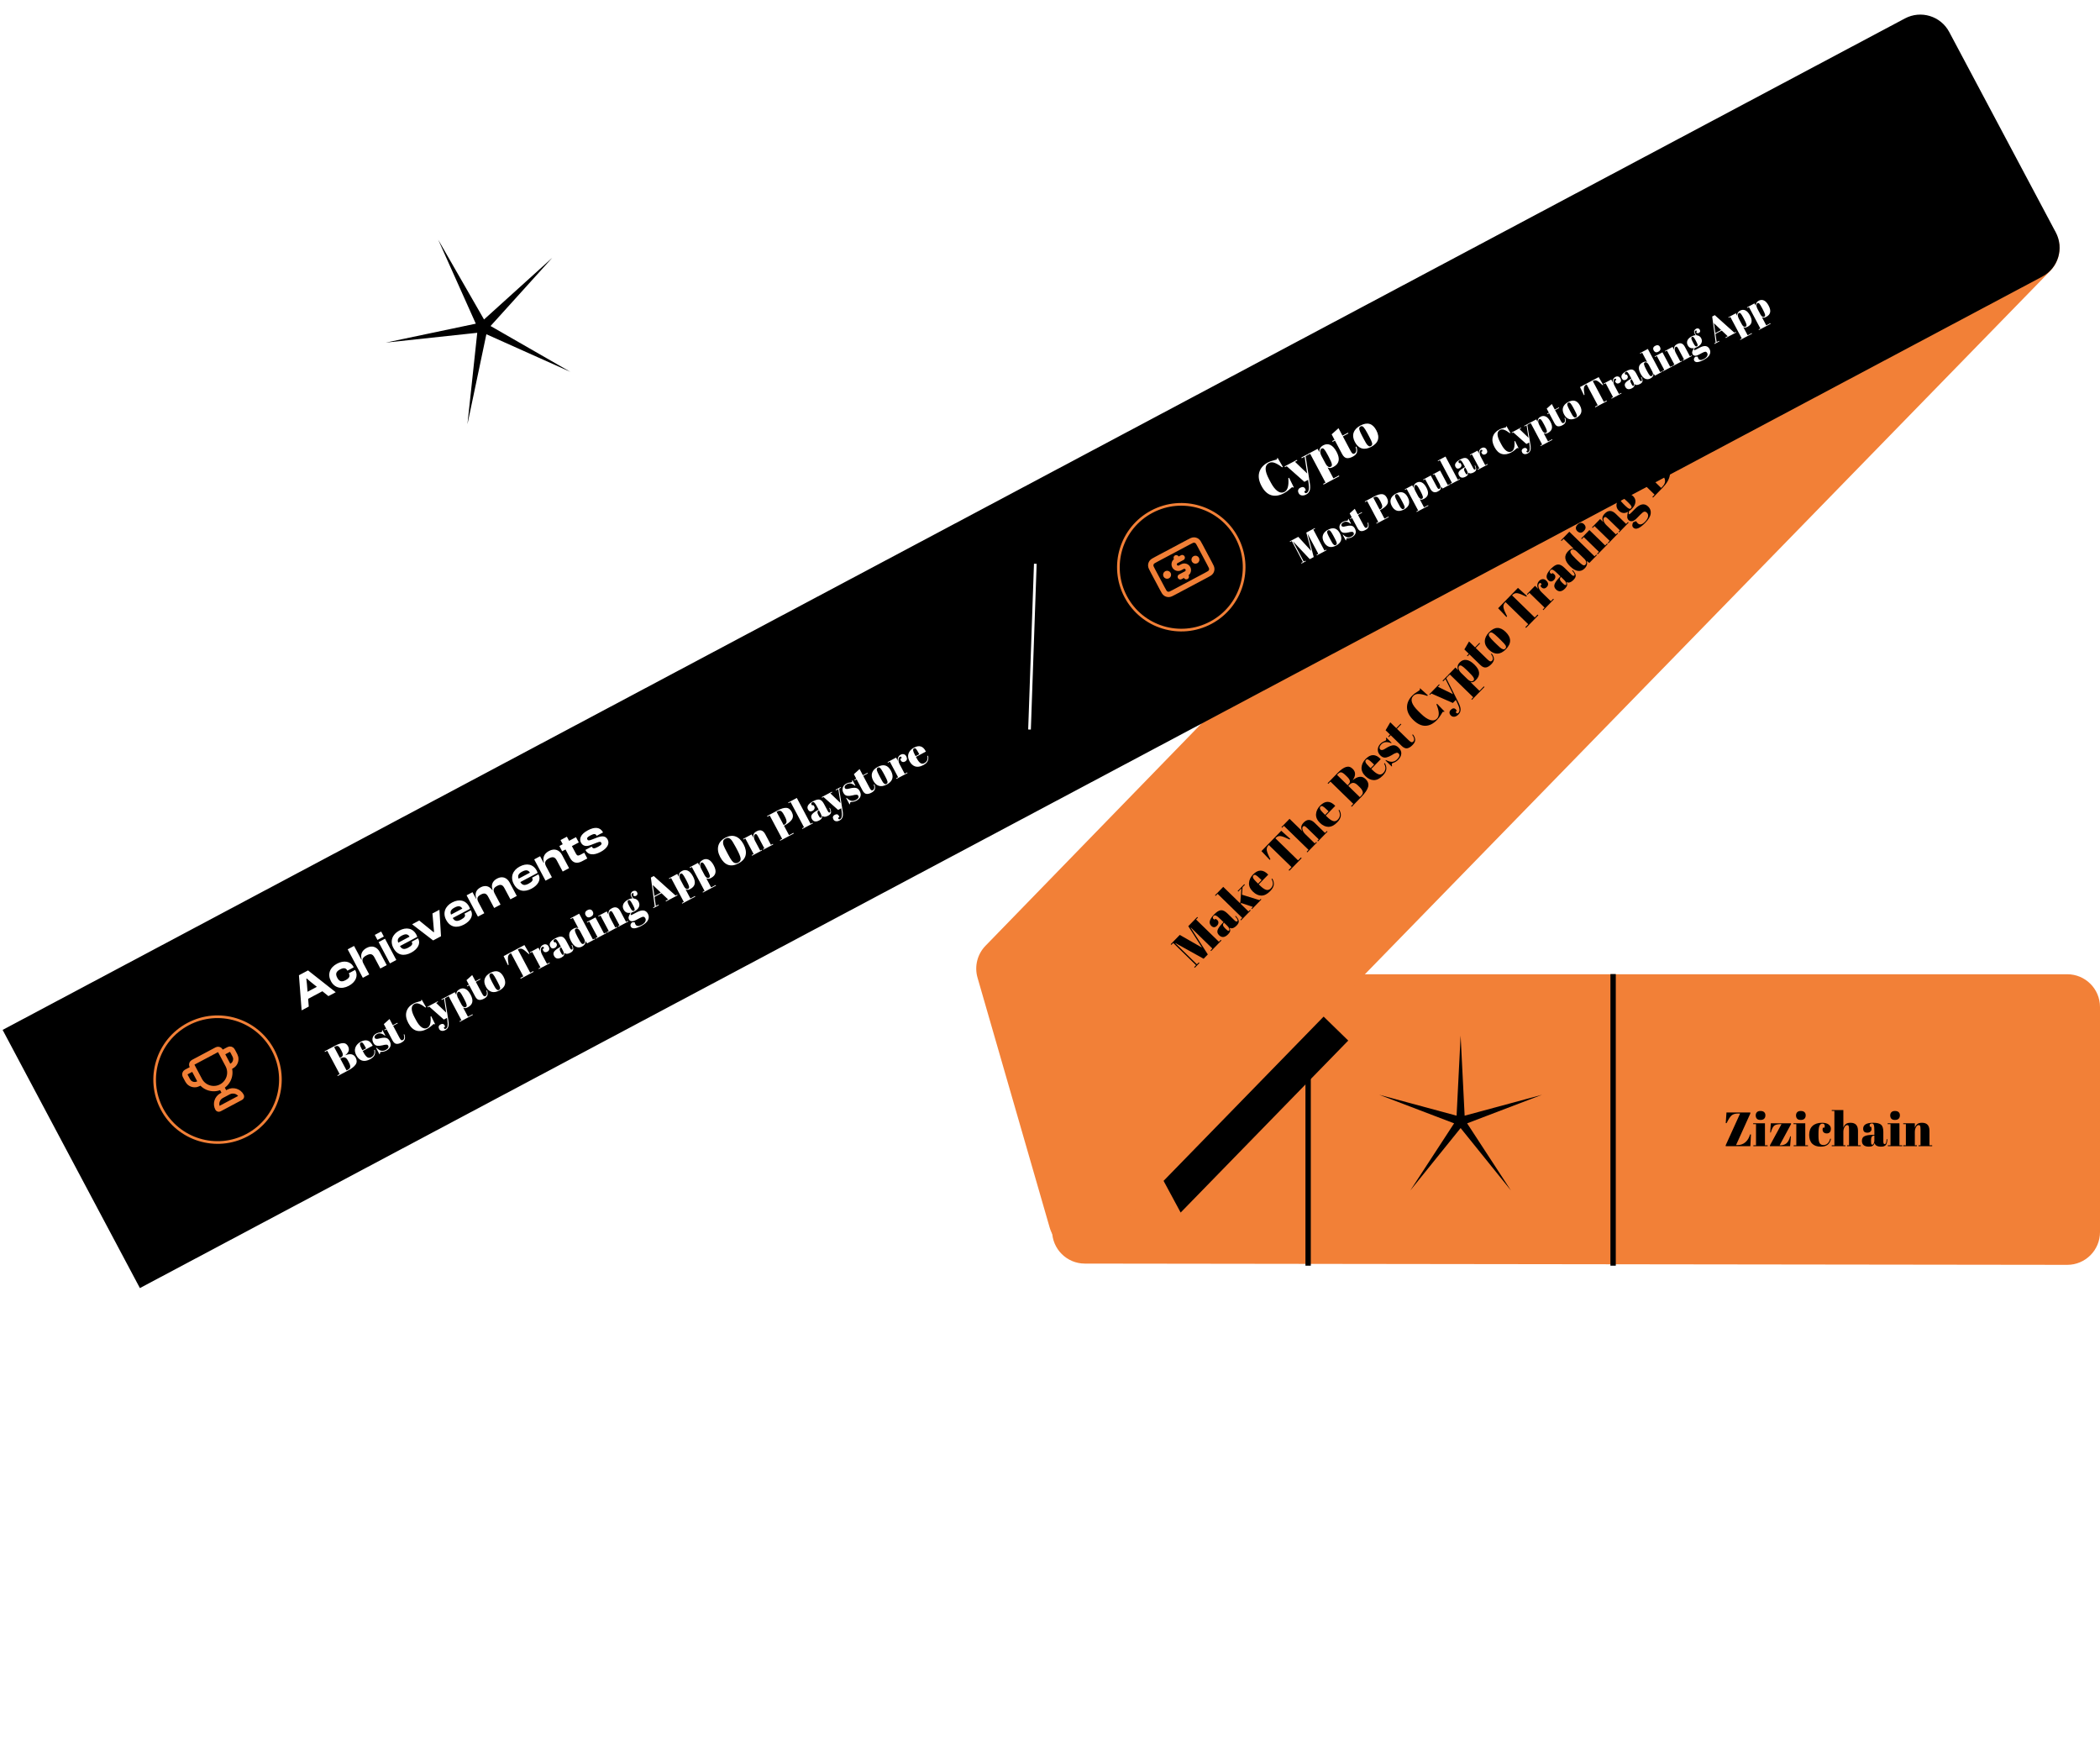 <svg width="513" height="427" viewBox="0 0 513 427" fill="none" xmlns="http://www.w3.org/2000/svg">
<path d="M257.141 245.982C257.151 241.571 260.729 238 265.141 238H505C509.418 238 513 241.582 513 246V300.99C513 305.412 509.412 308.995 504.99 308.99L265.008 308.684C260.586 308.679 257.008 305.088 257.018 300.666L257.141 245.982Z" fill="#F28037"/>
<g filter="url(#filter0_f_2215_4235)">
<path d="M277.74 276.402L313.882 239.125L329.356 254.203L288.417 296.216L277.74 276.402Z" fill="black"/>
</g>
<path d="M356.808 252.991L357.792 272.551L376.697 267.442L358.399 274.421L369.1 290.823L356.808 275.577L344.516 290.823L355.217 274.421L336.919 267.442L355.825 272.551L356.808 252.991Z" fill="black"/>
<rect x="393.405" y="237.96" width="1.307" height="71.234" fill="black"/>
<rect x="318.904" y="237.96" width="1.307" height="71.234" fill="black"/>
<path d="M238.795 238.839C237.998 236.079 238.742 233.104 240.744 231.044L449.514 16.204C452.596 13.032 457.667 12.963 460.835 16.05L500.69 54.886C503.854 57.969 503.919 63.034 500.836 66.198L269.839 303.256C265.557 307.65 258.125 305.787 256.423 299.892L238.795 238.839Z" fill="#F28037"/>
<path d="M290.282 226.258L292.474 224.008L292.634 224.164L292.182 224.628L297.759 230.063L298.211 229.599L298.371 229.755L295.867 232.325L295.707 232.169L296.158 231.705L290.893 226.574L290.86 226.608L295.054 233.159L294.028 234.212L287.132 230.383L287.099 230.417L292.39 235.572L292.842 235.109L293.002 235.265L291.885 236.411L291.725 236.255L292.177 235.791L286.599 230.357L286.148 230.82L285.988 230.664L288.204 228.389L293.635 231.497L290.282 226.258ZM298.647 225.51L298.886 225.266L298.237 224.634C297.703 224.114 297.317 223.797 297.077 223.684C296.837 223.56 296.634 223.582 296.47 223.75C296.372 223.851 296.309 223.971 296.284 224.11C296.257 224.238 296.292 224.349 296.388 224.442C296.478 224.529 296.587 224.603 296.715 224.662L296.92 224.451C297.082 224.521 297.247 224.638 297.416 224.803C297.578 224.961 297.653 225.171 297.64 225.432C297.621 225.687 297.508 225.922 297.3 226.135C296.829 226.618 296.36 226.633 295.894 226.178C295.203 225.505 295.43 224.582 296.574 223.408C297.225 222.739 297.789 222.391 298.266 222.363C298.742 222.323 299.284 222.599 299.89 223.19L301.6 224.857C301.893 225.141 302.118 225.202 302.277 225.039C302.463 224.848 302.283 224.454 301.737 223.857L301.869 223.739C302.341 224.243 302.591 224.667 302.617 225.01C302.644 225.353 302.477 225.711 302.115 226.081C301.459 226.755 300.873 226.94 300.359 226.636C300.501 226.917 300.552 227.18 300.511 227.425C300.469 227.669 300.312 227.932 300.038 228.213C299.228 229.044 298.483 229.128 297.804 228.466C297.405 228.078 297.286 227.655 297.446 227.198C297.607 226.73 298.007 226.168 298.647 225.51ZM299.355 226.857C299.647 227.142 299.849 227.311 299.961 227.365C300.078 227.414 300.178 227.396 300.26 227.311C300.347 227.222 300.356 227.072 300.287 226.862C300.218 226.641 300.057 226.407 299.804 226.161L299.02 225.398L298.963 225.456C298.624 225.805 298.709 226.228 299.221 226.726L299.355 226.857ZM305.847 222.083L305.696 221.935L306.073 221.548L303.191 220.595L303.077 220.796L304.99 222.66L305.367 222.272L305.519 222.42L303.163 224.838L303.011 224.69L303.463 224.227L297.447 218.365L296.963 218.862L296.811 218.714L298.823 216.65L302.909 220.632L302.99 220.448L303.261 217.017L302.49 217.809L302.338 217.661L303.955 216.002L304.107 216.149L303.532 216.739L303.406 218.571L307.682 219.897L307.978 219.593L308.13 219.741L305.847 222.083ZM310.289 217.694C309.583 218.419 308.866 218.783 308.14 218.787C307.413 218.779 306.719 218.453 306.056 217.807C305.388 217.156 305.074 216.455 305.114 215.706C305.16 214.951 305.489 214.259 306.102 213.63C307.344 212.355 308.581 212.367 309.812 213.666L307.497 216.041L307.826 216.362C308.376 216.898 308.86 217.233 309.278 217.366C309.696 217.499 310.074 217.392 310.413 217.044C311.048 216.392 311.116 215.626 310.617 214.745L310.79 214.618C311.09 215.119 311.216 215.619 311.167 216.119C311.123 216.613 310.831 217.138 310.289 217.694ZM307.337 215.869L308.183 215.001L307.77 214.599C307.315 214.155 306.979 213.882 306.761 213.78C306.543 213.666 306.355 213.691 306.196 213.854C306.043 214.011 306.018 214.217 306.121 214.47C306.224 214.713 306.492 215.045 306.924 215.466L307.337 215.869ZM312.996 202.949L315.193 204.925L315.037 205.086C314.049 204.605 313.327 204.328 312.871 204.257C312.41 204.179 312.004 204.321 311.654 204.68L311.555 204.781L317.099 210.183L317.797 209.467L317.974 209.64L314.977 212.715L314.8 212.542L315.498 211.826L309.954 206.424L309.848 206.533C309.497 206.893 309.37 207.311 309.465 207.786C309.554 208.256 309.846 208.963 310.341 209.904L310.185 210.065L308.152 207.92L312.996 202.949ZM313.039 202.062L315.018 200.031L318.101 203.036C317.931 202.694 317.857 202.354 317.88 202.016C317.904 201.677 318.099 201.32 318.465 200.943C319.314 200.073 320.207 200.095 321.145 201.009L323.681 203.48L324.14 203.008L324.292 203.156L321.969 205.54L321.817 205.392L322.154 205.047L319.416 202.379C319.079 202.05 318.84 201.862 318.701 201.814C318.556 201.76 318.426 201.792 318.311 201.91C318.136 202.09 318.098 202.365 318.197 202.735C318.302 203.1 318.523 203.447 318.86 203.775L321.185 206.041L321.538 205.679L321.69 205.826L319.358 208.219L319.206 208.071L319.658 207.608L313.643 201.746L313.191 202.209L313.039 202.062ZM326.66 200.894C325.954 201.618 325.238 201.983 324.512 201.987C323.785 201.979 323.09 201.653 322.428 201.007C321.759 200.356 321.445 199.655 321.485 198.906C321.531 198.151 321.861 197.459 322.474 196.83C323.716 195.555 324.953 195.567 326.184 196.866L323.869 199.241L324.197 199.562C324.748 200.098 325.232 200.433 325.65 200.566C326.067 200.699 326.446 200.592 326.785 200.244C327.42 199.592 327.488 198.826 326.988 197.945L327.161 197.818C327.462 198.319 327.587 198.819 327.538 199.319C327.495 199.813 327.202 200.338 326.66 200.894ZM323.709 199.069L324.554 198.201L324.141 197.799C323.686 197.355 323.35 197.082 323.133 196.98C322.915 196.866 322.727 196.891 322.568 197.054C322.415 197.211 322.39 197.416 322.493 197.67C322.596 197.913 322.863 198.245 323.296 198.666L323.709 199.069ZM324.318 191.33L326.773 188.811C327.534 188.031 328.21 187.55 328.801 187.371C329.392 187.18 329.937 187.328 330.437 187.816C331.207 188.565 331.216 189.478 330.464 190.552L330.481 190.568C331.716 189.582 332.752 189.497 333.589 190.312C334.201 190.909 334.406 191.558 334.205 192.259C333.997 192.955 333.472 193.735 332.629 194.6L330.216 197.077L330.056 196.921L330.589 196.374L325.012 190.939L324.478 191.486L324.318 191.33ZM329.368 191.98L332.19 194.731L332.576 194.335C332.877 194.026 332.981 193.706 332.888 193.374C332.795 193.043 332.541 192.674 332.125 192.269L331.679 191.834C331.308 191.473 330.956 191.278 330.623 191.249C330.29 191.22 329.934 191.399 329.557 191.787L329.368 191.98ZM326.613 189.296L329.208 191.824L329.421 191.605C329.706 191.313 329.816 191.026 329.751 190.744C329.686 190.451 329.471 190.127 329.106 189.771L328.71 189.385C328.295 188.98 327.956 188.749 327.695 188.691C327.428 188.628 327.155 188.74 326.876 189.026L326.613 189.296ZM337.781 189.483C337.075 190.207 336.358 190.571 335.632 190.575C334.905 190.568 334.211 190.242 333.548 189.596C332.879 188.944 332.565 188.244 332.606 187.495C332.651 186.74 332.981 186.048 333.594 185.419C334.836 184.144 336.073 184.156 337.304 185.454L334.989 187.83L335.318 188.15C335.868 188.687 336.352 189.022 336.77 189.155C337.187 189.288 337.566 189.181 337.905 188.832C338.54 188.181 338.608 187.415 338.108 186.534L338.282 186.407C338.582 186.908 338.708 187.408 338.659 187.908C338.615 188.402 338.322 188.927 337.781 189.483ZM334.829 187.658L335.674 186.79L335.262 186.387C334.807 185.944 334.47 185.671 334.253 185.569C334.035 185.455 333.847 185.48 333.688 185.643C333.535 185.8 333.51 186.005 333.613 186.259C333.716 186.502 333.984 186.834 334.416 187.255L334.829 187.658ZM339.963 187.243L338.455 185.773L338.554 185.672C339.185 186.002 339.719 186.14 340.156 186.084C340.594 186.029 340.993 185.816 341.354 185.445C341.912 184.872 342.009 184.408 341.644 184.052C341.487 183.899 341.3 183.854 341.085 183.918C340.748 184.016 340.379 184.204 339.977 184.481C339.504 184.764 339.057 184.953 338.637 185.047C338.134 185.159 337.663 185.002 337.225 184.575C336.787 184.148 336.57 183.674 336.575 183.152C336.573 182.626 336.792 182.137 337.229 181.688C337.498 181.413 337.839 181.192 338.252 181.026C338.401 180.963 338.503 180.904 338.558 180.847C338.613 180.791 338.64 180.724 338.639 180.647C338.638 180.569 338.611 180.45 338.559 180.29L338.649 180.197L339.938 181.454L339.84 181.555C338.831 181.13 338.033 181.217 337.447 181.818C337.19 182.082 337.046 182.326 337.016 182.548C336.98 182.764 337.032 182.941 337.173 183.078C337.257 183.16 337.343 183.206 337.432 183.216C337.515 183.221 337.579 183.223 337.624 183.222C337.668 183.221 337.729 183.21 337.806 183.186C337.878 183.158 337.939 183.135 337.988 183.117C338.032 183.095 338.098 183.061 338.187 183.015C338.28 182.964 338.346 182.924 338.385 182.896C338.852 182.607 339.205 182.414 339.442 182.317C339.674 182.214 339.914 182.136 340.163 182.083C340.677 181.982 341.173 182.164 341.651 182.629C342.122 183.089 342.345 183.58 342.318 184.101C342.286 184.618 342.032 185.12 341.556 185.609C341.217 185.957 340.807 186.214 340.326 186.381C340.216 186.405 340.141 186.437 340.103 186.476C339.983 186.599 339.969 186.821 340.062 187.142L339.963 187.243ZM342.375 182.189L339.722 179.603L339.27 180.066L339.118 179.918L339.57 179.455L338.483 178.396L339.623 176.451L341.097 177.888L342.164 176.793L342.316 176.94L341.249 178.036L344.088 180.802C344.352 181.06 344.57 181.223 344.743 181.293C344.921 181.357 345.093 181.305 345.257 181.137C345.421 180.968 345.479 180.74 345.431 180.452C345.388 180.159 345.24 179.85 344.986 179.526L345.143 179.4C345.487 179.822 345.675 180.247 345.708 180.673C345.736 181.094 345.523 181.538 345.068 182.004C344.614 182.47 344.174 182.737 343.748 182.803C343.321 182.87 342.864 182.665 342.375 182.189ZM345.256 169.996C344.408 170.867 344.823 172.12 346.503 173.757L347.168 174.405C347.966 175.182 348.704 175.677 349.384 175.891C350.057 176.098 350.613 175.977 351.051 175.528C351.653 174.91 351.605 173.757 350.907 172.069L351.054 171.918L352.876 173.807L352.785 173.9C352.691 173.874 352.618 173.863 352.569 173.87C352.513 173.87 352.458 173.899 352.403 173.955C352.354 174.005 352.202 174.251 351.947 174.693C351.686 175.129 351.378 175.529 351.022 175.894C350.13 176.81 349.191 177.279 348.204 177.303C347.223 177.322 346.238 176.849 345.249 175.886C344.255 174.917 343.743 173.909 343.713 172.861C343.688 171.808 344.108 170.837 344.973 169.95C345.307 169.607 345.677 169.317 346.085 169.079C346.492 168.829 346.723 168.677 346.777 168.62C346.832 168.564 346.862 168.511 346.867 168.461C346.866 168.406 346.851 168.331 346.822 168.237L346.913 168.145L348.807 169.859L348.659 170.01C347.845 169.71 347.158 169.55 346.598 169.529C346.037 169.498 345.59 169.653 345.256 169.996ZM349.316 169.757L349.164 169.61L351.545 167.166L351.697 167.314L351.254 167.769L354.945 169.576L353.101 165.874L352.551 166.438L352.399 166.29L353.557 165.102L353.708 165.25L353.298 165.671L356.303 171.672C356.651 172.372 356.816 172.938 356.8 173.371C356.789 173.809 356.622 174.194 356.299 174.525C355.976 174.857 355.645 175.044 355.308 175.087C354.97 175.13 354.683 175.037 354.447 174.807C354.211 174.577 354.092 174.34 354.089 174.096C354.086 173.852 354.182 173.629 354.38 173.427C354.834 172.961 355.255 172.917 355.642 173.294C355.727 173.376 355.811 173.492 355.896 173.64L355.609 173.935C355.694 174.106 355.796 174.216 355.913 174.264C356.03 174.312 356.146 174.278 356.261 174.16C356.485 173.929 356.57 173.612 356.515 173.208C356.465 172.809 356.287 172.302 355.979 171.684L355.637 170.99L354.915 171.731L349.653 169.412L349.316 169.757ZM358.315 163.708C357.737 163.144 357.322 162.795 357.071 162.659C356.814 162.518 356.606 162.529 356.447 162.692C356.288 162.855 356.253 163.105 356.34 163.442C356.422 163.774 356.64 164.112 356.994 164.457L358.536 165.959C358.777 166.195 359.029 166.347 359.29 166.416C359.552 166.484 359.773 166.426 359.954 166.241C360.134 166.055 360.134 165.809 359.952 165.5C359.771 165.192 359.371 164.737 358.753 164.135L358.315 163.708ZM355.537 163.07L356.203 163.719C355.916 163.012 356.044 162.381 356.586 161.825C357.056 161.342 357.595 161.139 358.2 161.214C358.811 161.284 359.47 161.663 360.178 162.353C360.886 163.043 361.266 163.698 361.318 164.318C361.376 164.933 361.123 165.53 360.559 166.108C360.296 166.378 360.066 166.547 359.867 166.616C359.668 166.685 359.458 166.693 359.235 166.641L361.417 168.767L362.476 167.68L362.628 167.828L359.59 170.945L359.438 170.798L359.89 170.334L354.178 164.768L353.743 165.214L353.591 165.067L355.537 163.07ZM361.617 162.443L358.964 159.857L358.512 160.321L358.36 160.173L358.812 159.71L357.725 158.65L358.865 156.706L360.339 158.143L361.406 157.047L361.558 157.195L360.491 158.29L363.33 161.057C363.594 161.314 363.812 161.478 363.985 161.548C364.163 161.612 364.334 161.56 364.499 161.391C364.663 161.223 364.721 160.995 364.673 160.707C364.63 160.414 364.482 160.105 364.228 159.781L364.385 159.654C364.728 160.077 364.917 160.501 364.95 160.928C364.978 161.349 364.764 161.793 364.31 162.259C363.856 162.725 363.416 162.991 362.989 163.058C362.563 163.124 362.106 162.92 361.617 162.443ZM366.635 156.385L365.919 155.687C365.374 155.156 364.948 154.801 364.64 154.622C364.333 154.432 364.075 154.443 363.867 154.657C363.747 154.78 363.685 154.917 363.681 155.067C363.677 155.205 363.741 155.371 363.871 155.563C364.074 155.86 364.434 156.26 364.951 156.764L365.608 157.404C366.22 158.001 366.605 158.343 366.761 158.429C366.923 158.51 367.062 158.57 367.179 158.607C367.374 158.676 367.559 158.621 367.734 158.442C367.948 158.223 367.961 157.956 367.774 157.643C367.643 157.417 367.264 156.998 366.635 156.385ZM367.87 158.606C367.185 159.308 366.488 159.664 365.779 159.673C365.069 159.682 364.38 159.361 363.712 158.71C363.038 158.053 362.707 157.359 362.72 156.626C362.732 155.883 363.078 155.163 363.757 154.467C364.435 153.77 365.11 153.415 365.781 153.401C366.446 153.381 367.121 153.705 367.807 154.373C369.239 155.769 369.26 157.18 367.87 158.606ZM370.818 143.614L373.014 145.591L372.858 145.751C371.87 145.27 371.149 144.994 370.693 144.922C370.232 144.845 369.826 144.986 369.476 145.345L369.377 145.446L374.921 150.848L375.618 150.132L375.795 150.305L372.799 153.38L372.622 153.207L373.32 152.491L367.776 147.089L367.669 147.199C367.319 147.558 367.191 147.976 367.286 148.451C367.376 148.922 367.668 149.628 368.162 150.57L368.006 150.73L365.974 148.585L370.818 143.614ZM375.987 142.557C375.785 142.765 375.742 143.078 375.858 143.498C375.974 143.918 376.218 144.309 376.588 144.67L378.846 146.87L379.429 146.272L379.581 146.42L377.019 149.049L376.868 148.901L377.319 148.437L373.612 144.825L373.161 145.288L373.009 145.141L374.988 143.11L375.796 143.898C375.581 143.546 375.499 143.192 375.55 142.837C375.595 142.476 375.746 142.163 376.004 141.899C376.261 141.635 376.545 141.496 376.855 141.481C377.165 141.455 377.458 141.576 377.733 141.844C378.003 142.106 378.15 142.371 378.176 142.637C378.202 142.902 378.088 143.165 377.837 143.423C377.59 143.676 377.323 143.782 377.034 143.741C376.75 143.695 376.504 143.482 376.294 143.102L376.589 142.799C376.44 142.379 376.239 142.298 375.987 142.557ZM380.954 141.05L381.193 140.805L380.544 140.173C380.01 139.653 379.623 139.336 379.384 139.223C379.143 139.099 378.941 139.121 378.777 139.289C378.679 139.39 378.616 139.51 378.59 139.649C378.564 139.777 378.599 139.888 378.695 139.981C378.784 140.068 378.894 140.142 379.022 140.201L379.227 139.99C379.389 140.06 379.554 140.178 379.722 140.342C379.885 140.5 379.96 140.71 379.947 140.971C379.928 141.226 379.815 141.461 379.607 141.674C379.136 142.157 378.667 142.172 378.201 141.717C377.51 141.044 377.737 140.121 378.881 138.947C379.532 138.278 380.096 137.93 380.573 137.902C381.049 137.862 381.591 138.138 382.197 138.729L383.907 140.396C384.199 140.68 384.425 140.741 384.584 140.578C384.77 140.387 384.59 139.993 384.044 139.396L384.176 139.278C384.648 139.782 384.898 140.206 384.924 140.549C384.951 140.893 384.784 141.25 384.422 141.62C383.766 142.294 383.18 142.479 382.666 142.175C382.808 142.456 382.859 142.719 382.818 142.964C382.776 143.208 382.619 143.471 382.345 143.752C381.535 144.583 380.79 144.668 380.111 144.005C379.712 143.617 379.593 143.194 379.753 142.737C379.914 142.269 380.314 141.707 380.954 141.05ZM381.662 142.396C381.954 142.681 382.156 142.85 382.268 142.904C382.385 142.953 382.484 142.935 382.567 142.851C382.654 142.761 382.663 142.611 382.594 142.401C382.525 142.18 382.364 141.946 382.111 141.7L381.327 140.937L381.27 140.996C380.931 141.344 381.016 141.767 381.527 142.265L381.662 142.396ZM385.392 136.967C385.982 137.542 386.405 137.894 386.662 138.024C386.913 138.148 387.118 138.129 387.277 137.966C387.441 137.798 387.508 137.583 387.477 137.323C387.451 137.057 387.295 136.785 387.009 136.506L385.172 134.716C384.93 134.481 384.679 134.329 384.417 134.26C384.156 134.191 383.935 134.249 383.754 134.435C383.574 134.62 383.574 134.867 383.755 135.175C383.937 135.483 384.336 135.938 384.954 136.541L385.392 136.967ZM388.261 137.513L387.581 137.031C387.844 137.659 387.691 138.266 387.122 138.85C386.651 139.333 386.11 139.54 385.5 139.47C384.894 139.395 384.246 139.02 383.555 138.347C382.157 136.984 381.999 135.747 383.083 134.635C383.565 134.141 384.02 133.949 384.448 134.06L381.963 131.638L381.462 132.152L381.31 132.004L383.363 129.898L389.53 135.907L389.932 135.495L390.084 135.642L388.261 137.513ZM386.912 129.711C386.621 130.009 386.338 130.149 386.06 130.13C385.788 130.106 385.54 129.984 385.315 129.765C385.09 129.546 384.971 129.298 384.956 129.021C384.947 128.739 385.079 128.457 385.353 128.176C385.626 127.895 385.902 127.747 386.179 127.733C386.45 127.713 386.71 127.823 386.957 128.064C387.198 128.299 387.324 128.558 387.333 128.841C387.342 129.124 387.202 129.414 386.912 129.711ZM386.253 131.55L388.265 129.486L392.123 133.246L392.583 132.774L392.734 132.922L390.296 135.424L390.145 135.276L390.596 134.813L386.889 131.201L386.405 131.698L386.253 131.55ZM388.908 128.826L390.887 126.795L391.662 127.551C391.491 127.209 391.417 126.869 391.441 126.53C391.464 126.192 391.659 125.834 392.026 125.458C392.874 124.587 393.767 124.609 394.705 125.523L397.241 127.994L397.701 127.523L397.852 127.67L395.529 130.055L395.377 129.907L395.714 129.561L392.976 126.893C392.639 126.565 392.401 126.376 392.262 126.328C392.117 126.275 391.987 126.307 391.872 126.425C391.697 126.605 391.659 126.88 391.758 127.25C391.862 127.615 392.083 127.961 392.42 128.29L394.745 130.555L395.098 130.193L395.25 130.341L392.918 132.734L392.767 132.586L393.218 132.122L389.511 128.51L389.06 128.973L388.908 128.826ZM396.805 119.846L396.891 119.47C396.75 119.267 396.597 119.25 396.433 119.418C396.198 119.66 396.266 119.961 396.636 120.322C396.782 120.465 396.97 120.609 397.199 120.756C397.902 120.608 398.477 120.753 398.927 121.191C399.37 121.623 399.565 122.115 399.511 122.664C399.458 123.214 399.173 123.753 398.659 124.281C398.445 124.5 398.201 124.705 397.926 124.897C397.843 125.298 397.84 125.536 397.919 125.613C397.998 125.69 398.212 125.548 398.562 125.189L399.4 124.329C400.642 123.054 401.721 122.863 402.637 123.755C403.131 124.237 403.332 124.811 403.241 125.478C403.161 126.144 402.724 126.885 401.931 127.699C400.579 129.086 399.602 129.487 399.001 128.902C398.676 128.584 398.662 128.149 398.96 127.596L399.68 127.312C399.799 127.516 399.931 127.689 400.077 127.831C400.56 128.302 401.152 128.178 401.853 127.459C402.28 127.021 402.527 126.604 402.594 126.21C402.661 125.815 402.573 125.5 402.332 125.265C402.09 125.029 401.856 124.944 401.63 125.008C401.414 125.072 401.098 125.317 400.683 125.744L399.886 126.561C399.443 127.016 399.05 127.268 398.706 127.316C398.363 127.365 398.082 127.283 397.863 127.069C397.638 126.851 397.521 126.6 397.512 126.317C397.497 126.029 397.556 125.598 397.687 125.025C396.867 125.496 396.122 125.406 395.454 124.755C395.033 124.344 394.841 123.861 394.878 123.306C394.915 122.751 395.229 122.171 395.82 121.564C396.176 121.199 396.55 120.956 396.942 120.834C396.758 120.72 396.604 120.603 396.48 120.482C396.166 120.176 396.02 119.87 396.044 119.565C396.068 119.259 396.181 119.003 396.384 118.795C396.586 118.587 396.804 118.476 397.036 118.462C397.269 118.437 397.481 118.517 397.672 118.703C397.863 118.889 397.957 119.08 397.954 119.274C397.945 119.462 397.869 119.63 397.727 119.776C397.59 119.916 397.439 119.999 397.273 120.023C397.107 120.036 396.951 119.977 396.805 119.846ZM396.64 123.167L397.095 123.611C397.471 123.977 397.757 124.195 397.952 124.265C398.152 124.329 398.315 124.296 398.441 124.167C398.572 124.032 398.601 123.874 398.526 123.692C398.452 123.499 398.21 123.202 397.8 122.803L397.387 122.401C396.949 121.974 396.635 121.723 396.445 121.647C396.25 121.567 396.087 121.594 395.956 121.729C395.83 121.858 395.807 122.027 395.887 122.237C395.962 122.441 396.213 122.751 396.64 123.167ZM406.455 112.741C407.612 113.868 408.101 114.979 407.921 116.074C407.756 117.086 407.163 118.116 406.139 119.167L403.816 121.551L403.656 121.395L404.197 120.839L398.62 115.404L398.078 115.96L397.918 115.804L400.455 113.201C401.506 112.122 402.516 111.53 403.485 111.423C404.449 111.311 405.439 111.75 406.455 112.741ZM405.798 119.196L406.11 118.876C406.663 118.309 406.858 117.71 406.694 117.08C406.531 116.439 405.977 115.658 405.034 114.739L404.545 114.263C403.281 113.031 402.285 112.531 401.556 112.762C401.208 112.872 400.829 113.138 400.418 113.559L400.221 113.761L405.798 119.196ZM412.166 113.15C411.46 113.875 410.744 114.239 410.018 114.243C409.291 114.236 408.596 113.909 407.934 113.263C407.265 112.612 406.951 111.912 406.991 111.162C407.037 110.408 407.366 109.716 407.979 109.087C409.222 107.812 410.459 107.824 411.69 109.122L409.375 111.498L409.703 111.818C410.254 112.354 410.738 112.689 411.155 112.822C411.573 112.956 411.952 112.848 412.291 112.5C412.926 111.848 412.994 111.082 412.494 110.201L412.667 110.074C412.968 110.575 413.093 111.075 413.044 111.575C413.001 112.069 412.708 112.594 412.166 113.15ZM409.215 111.325L410.06 110.457L409.647 110.055C409.192 109.612 408.856 109.339 408.639 109.236C408.421 109.123 408.233 109.147 408.074 109.31C407.921 109.467 407.895 109.673 407.999 109.927C408.102 110.169 408.369 110.501 408.802 110.923L409.215 111.325ZM412.512 104.739C412.271 104.986 412.234 105.294 412.399 105.664C412.565 106.033 412.959 106.522 413.583 107.129L414.021 107.556C414.577 108.098 415.036 108.425 415.398 108.536C415.76 108.648 416.102 108.538 416.425 108.207C416.748 107.876 416.893 107.502 416.86 107.087C416.827 106.671 416.694 106.296 416.463 105.961L416.627 105.825C417.006 106.403 417.163 106.939 417.097 107.433C417.032 107.939 416.75 108.447 416.252 108.958C415.617 109.61 414.956 109.94 414.268 109.949C413.575 109.952 412.891 109.625 412.217 108.969C411.538 108.306 411.207 107.601 411.225 106.852C411.248 106.097 411.605 105.366 412.295 104.658C412.782 104.159 413.252 103.872 413.706 103.8C414.154 103.722 414.524 103.826 414.816 104.11C415.109 104.395 415.259 104.667 415.268 104.928C415.282 105.183 415.18 105.423 414.961 105.647C414.748 105.866 414.516 105.986 414.267 106.006C414.018 106.025 413.778 105.923 413.548 105.699C413.447 105.6 413.359 105.488 413.285 105.361L413.556 105.083C413.482 104.934 413.4 104.816 413.31 104.729C413.041 104.466 412.775 104.469 412.512 104.739ZM414.74 101.155C414.45 101.452 414.166 101.592 413.889 101.573C413.617 101.549 413.368 101.428 413.144 101.209C412.919 100.99 412.799 100.742 412.785 100.465C412.775 100.182 412.908 99.9 413.181 99.619C413.455 99.338 413.73 99.191 414.007 99.176C414.279 99.156 414.538 99.266 414.785 99.507C415.027 99.742 415.152 100.001 415.161 100.284C415.171 100.567 415.03 100.857 414.74 101.155ZM414.082 102.993L416.093 100.929L419.952 104.689L420.411 104.218L420.563 104.365L418.125 106.867L417.973 106.72L418.425 106.256L414.718 102.644L414.233 103.141L414.082 102.993ZM421.003 104.082L419.495 102.612L419.594 102.511C420.225 102.841 420.759 102.979 421.196 102.923C421.634 102.868 422.033 102.654 422.394 102.284C422.953 101.711 423.049 101.247 422.684 100.891C422.527 100.738 422.341 100.693 422.125 100.757C421.788 100.855 421.419 101.043 421.018 101.32C420.544 101.603 420.098 101.792 419.677 101.886C419.174 101.998 418.703 101.841 418.265 101.414C417.827 100.987 417.61 100.513 417.615 99.991C417.614 99.465 417.832 98.976 418.27 98.527C418.538 98.252 418.879 98.031 419.293 97.865C419.442 97.802 419.543 97.743 419.598 97.686C419.653 97.63 419.68 97.563 419.679 97.486C419.678 97.408 419.651 97.289 419.599 97.129L419.69 97.036L420.979 98.293L420.88 98.394C419.871 97.969 419.073 98.056 418.488 98.657C418.23 98.921 418.087 99.165 418.056 99.387C418.02 99.603 418.072 99.78 418.213 99.917C418.297 99.999 418.384 100.045 418.472 100.055C418.556 100.06 418.619 100.062 418.664 100.061C418.708 100.06 418.769 100.049 418.846 100.025C418.918 99.997 418.979 99.974 419.029 99.957C419.073 99.934 419.139 99.9 419.227 99.854C419.32 99.803 419.386 99.763 419.425 99.735C419.893 99.446 420.245 99.253 420.482 99.156C420.714 99.053 420.954 98.975 421.203 98.922C421.717 98.821 422.213 99.003 422.691 99.468C423.163 99.928 423.385 100.419 423.359 100.94C423.326 101.457 423.072 101.959 422.596 102.448C422.257 102.796 421.847 103.053 421.367 103.22C421.256 103.244 421.182 103.276 421.143 103.315C421.023 103.438 421.009 103.66 421.102 103.981L421.003 104.082ZM420.905 94.828C420.615 95.126 420.332 95.265 420.054 95.246C419.782 95.222 419.534 95.101 419.309 94.882C419.084 94.663 418.965 94.415 418.95 94.138C418.941 93.855 419.073 93.573 419.347 93.293C419.62 93.012 419.896 92.864 420.173 92.849C420.444 92.829 420.704 92.939 420.951 93.18C421.192 93.416 421.318 93.675 421.327 93.957C421.336 94.24 421.196 94.53 420.905 94.828ZM420.247 96.666L422.258 94.603L426.117 98.363L426.577 97.891L426.728 98.039L424.29 100.541L424.138 100.393L424.59 99.93L420.883 96.317L420.399 96.814L420.247 96.666ZM427.888 93.528L427.172 92.831C426.627 92.3 426.201 91.945 425.894 91.766C425.586 91.576 425.328 91.587 425.12 91.8C425 91.924 424.938 92.061 424.934 92.211C424.931 92.349 424.994 92.515 425.124 92.707C425.327 93.004 425.687 93.404 426.204 93.908L426.861 94.548C427.473 95.145 427.858 95.486 428.014 95.573C428.176 95.654 428.315 95.713 428.432 95.751C428.627 95.82 428.812 95.765 428.988 95.585C429.201 95.367 429.214 95.1 429.027 94.786C428.897 94.561 428.517 94.141 427.888 93.528ZM429.123 95.75C428.439 96.452 427.742 96.808 427.032 96.817C426.322 96.826 425.633 96.505 424.965 95.854C424.291 95.197 423.96 94.502 423.973 93.77C423.985 93.027 424.331 92.307 425.01 91.611C425.688 90.914 426.363 90.559 427.034 90.545C427.699 90.525 428.375 90.849 429.06 91.517C430.492 92.912 430.513 94.323 429.123 95.75ZM427.36 89.368L429.338 87.337L430.113 88.093C429.943 87.751 429.869 87.411 429.892 87.072C429.916 86.734 430.111 86.376 430.477 86C431.326 85.129 432.219 85.151 433.157 86.065L435.693 88.536L436.152 88.065L436.304 88.212L433.981 90.597L433.829 90.449L434.166 90.103L431.428 87.435C431.091 87.107 430.852 86.919 430.713 86.871C430.568 86.817 430.438 86.849 430.323 86.967C430.148 87.147 430.11 87.422 430.209 87.792C430.314 88.157 430.535 88.503 430.872 88.832L433.197 91.097L433.55 90.735L433.701 90.883L431.37 93.276L431.218 93.128L431.67 92.665L427.963 89.052L427.511 89.516L427.36 89.368ZM436.685 87.99L435.177 86.52L435.276 86.419C435.907 86.749 436.441 86.886 436.878 86.831C437.316 86.775 437.715 86.562 438.076 86.191C438.635 85.618 438.731 85.154 438.366 84.798C438.209 84.645 438.023 84.6 437.807 84.664C437.47 84.763 437.101 84.951 436.7 85.228C436.226 85.511 435.78 85.7 435.359 85.794C434.856 85.906 434.386 85.748 433.947 85.321C433.509 84.894 433.293 84.42 433.297 83.899C433.296 83.372 433.514 82.884 433.952 82.435C434.22 82.159 434.561 81.939 434.975 81.773C435.124 81.71 435.225 81.65 435.28 81.594C435.335 81.538 435.362 81.471 435.361 81.393C435.36 81.316 435.333 81.197 435.281 81.037L435.372 80.944L436.661 82.2L436.562 82.301C435.553 81.876 434.755 81.964 434.17 82.565C433.912 82.829 433.769 83.072 433.738 83.294C433.702 83.511 433.754 83.688 433.895 83.825C433.979 83.907 434.066 83.953 434.155 83.963C434.238 83.967 434.302 83.969 434.346 83.969C434.39 83.968 434.451 83.956 434.528 83.933C434.6 83.904 434.661 83.881 434.711 83.864C434.755 83.841 434.821 83.807 434.909 83.762C435.003 83.71 435.069 83.671 435.107 83.643C435.575 83.354 435.927 83.161 436.164 83.063C436.396 82.96 436.636 82.882 436.885 82.829C437.399 82.728 437.895 82.91 438.373 83.376C438.845 83.835 439.067 84.326 439.041 84.848C439.009 85.364 438.754 85.866 438.278 86.355C437.939 86.703 437.529 86.961 437.049 87.128C436.938 87.152 436.864 87.183 436.825 87.222C436.705 87.346 436.691 87.568 436.784 87.888L436.685 87.99Z" fill="black"/>
<path d="M0.639 251.595L465.348 4.505C469.249 2.431 474.093 3.912 476.167 7.813L502.192 56.758C504.266 60.66 502.785 65.504 498.884 67.578L34.175 314.668L0.639 251.595Z" fill="black"/>
<g clip-path="url(#clip0_2215_4235)">
<path d="M288.8 136.222L287.357 136.989C286.879 137.243 286.698 137.837 286.952 138.315C287.206 138.793 287.8 138.974 288.278 138.72L288.855 138.413C289.333 138.159 289.926 138.341 290.181 138.819C290.435 139.297 290.253 139.89 289.775 140.144L288.333 140.911M287.339 136.259L287.646 136.836M289.487 140.298L289.794 140.875M292.029 136.726L292.034 136.723M285.104 140.408L285.11 140.405M281.63 139.442L283.962 143.828C284.306 144.474 284.477 144.797 284.735 144.977C284.961 145.135 285.231 145.218 285.507 145.213C285.821 145.208 286.144 145.036 286.79 144.692L294.638 140.52C295.284 140.176 295.607 140.004 295.787 139.747C295.946 139.521 296.028 139.251 296.023 138.975C296.018 138.661 295.846 138.338 295.502 137.691L293.171 133.306C292.827 132.66 292.655 132.336 292.398 132.157C292.172 131.998 291.902 131.916 291.626 131.92C291.312 131.926 290.989 132.098 290.342 132.441L282.495 136.614C281.849 136.958 281.525 137.129 281.345 137.386C281.187 137.613 281.104 137.883 281.109 138.159C281.115 138.473 281.287 138.796 281.63 139.442ZM292.317 136.573C292.402 136.732 292.341 136.93 292.182 137.014C292.023 137.099 291.825 137.039 291.74 136.879C291.655 136.72 291.716 136.522 291.875 136.437C292.034 136.353 292.232 136.413 292.317 136.573ZM285.393 140.254C285.477 140.414 285.417 140.611 285.258 140.696C285.098 140.781 284.9 140.72 284.816 140.561C284.731 140.402 284.791 140.204 284.951 140.119C285.11 140.034 285.308 140.095 285.393 140.254Z" stroke="#F28037" stroke-width="1.307" stroke-linecap="round" stroke-linejoin="round"/>
</g>
<circle cx="288.567" cy="138.567" r="15.358" transform="rotate(-28 288.567 138.567)" stroke="#F28037" stroke-width="0.654"/>
<path d="M309.968 113.113C308.895 113.684 308.909 115.004 310.01 117.074L310.446 117.895C310.969 118.878 311.521 119.575 312.103 119.985C312.682 120.388 313.248 120.442 313.802 120.147C314.563 119.742 314.869 118.63 314.718 116.809L314.905 116.71L316.064 119.065L315.95 119.125C315.868 119.071 315.802 119.04 315.752 119.03C315.699 119.014 315.638 119.024 315.569 119.061C315.507 119.094 315.287 119.282 314.91 119.625C314.529 119.961 314.113 120.248 313.663 120.488C312.534 121.088 311.496 121.249 310.549 120.971C309.609 120.689 308.815 119.939 308.167 118.72C307.515 117.495 307.335 116.378 307.625 115.371C307.923 114.36 308.618 113.564 309.712 112.982C310.135 112.758 310.576 112.594 311.037 112.491C311.5 112.378 311.767 112.303 311.836 112.266C311.905 112.229 311.95 112.188 311.97 112.142C311.986 112.089 311.995 112.013 311.996 111.915L312.11 111.854L313.392 114.064L313.205 114.163C312.521 113.63 311.916 113.268 311.388 113.077C310.864 112.876 310.391 112.888 309.968 113.113ZM313.908 114.123L313.808 113.936L316.82 112.334L316.92 112.521L316.359 112.819L319.324 115.666L318.696 111.577L318 111.947L317.9 111.76L319.365 110.981L319.464 111.168L318.945 111.444L319.979 118.075C320.097 118.847 320.082 119.437 319.934 119.844C319.79 120.258 319.514 120.574 319.105 120.791C318.697 121.009 318.325 121.086 317.99 121.024C317.656 120.963 317.411 120.786 317.256 120.496C317.102 120.205 317.06 119.943 317.131 119.709C317.203 119.476 317.363 119.293 317.612 119.161C318.187 118.855 318.601 118.941 318.855 119.419C318.911 119.523 318.956 119.658 318.992 119.826L318.628 120.019C318.658 120.208 318.721 120.343 318.817 120.425C318.914 120.507 319.035 120.509 319.181 120.432C319.465 120.281 319.642 120.004 319.712 119.603C319.787 119.208 319.772 118.67 319.667 117.988L319.553 117.223L318.639 117.709L314.333 113.896L313.908 114.123ZM324.322 111.103C323.943 110.39 323.654 109.93 323.456 109.725C323.255 109.512 323.053 109.46 322.852 109.566C322.652 109.673 322.542 109.9 322.522 110.248C322.499 110.589 322.604 110.978 322.836 111.414L323.846 113.315C324.004 113.612 324.198 113.834 324.426 113.979C324.654 114.124 324.882 114.136 325.111 114.014C325.339 113.893 325.414 113.658 325.335 113.309C325.256 112.96 325.014 112.405 324.609 111.643L324.322 111.103ZM321.87 109.649L322.307 110.469C322.249 109.709 322.563 109.147 323.249 108.783C323.844 108.466 324.419 108.436 324.972 108.692C325.533 108.945 326.045 109.507 326.509 110.38C326.973 111.252 327.135 111.992 326.996 112.599C326.864 113.202 326.441 113.693 325.728 114.073C325.396 114.249 325.124 114.34 324.914 114.346C324.704 114.351 324.5 114.295 324.305 114.177L325.735 116.867L327.075 116.154L327.174 116.341L323.331 118.385L323.232 118.198L323.803 117.894L320.059 110.852L319.508 111.145L319.409 110.958L321.87 109.649ZM327.852 110.905L326.113 107.633L325.542 107.937L325.442 107.75L326.013 107.446L325.301 106.106L326.979 104.601L327.945 106.419L329.296 105.701L329.395 105.888L328.045 106.606L329.906 110.106C330.079 110.431 330.237 110.654 330.38 110.773C330.531 110.888 330.71 110.891 330.917 110.78C331.125 110.67 331.25 110.47 331.292 110.182C331.341 109.889 331.293 109.55 331.151 109.164L331.338 109.091C331.537 109.598 331.587 110.06 331.489 110.477C331.387 110.886 331.048 111.244 330.474 111.549C329.899 111.855 329.398 111.974 328.972 111.908C328.546 111.841 328.173 111.507 327.852 110.905ZM334.477 106.663L334.008 105.78C333.651 105.108 333.353 104.64 333.115 104.376C332.88 104.101 332.631 104.034 332.368 104.174C332.216 104.255 332.115 104.366 332.066 104.508C332.02 104.639 332.03 104.815 332.095 105.038C332.198 105.383 332.419 105.874 332.758 106.511L333.189 107.321C333.59 108.076 333.852 108.518 333.975 108.649C334.104 108.775 334.219 108.874 334.319 108.945C334.483 109.071 334.676 109.075 334.898 108.957C335.168 108.813 335.262 108.564 335.179 108.208C335.124 107.953 334.89 107.438 334.477 106.663ZM334.977 109.155C334.111 109.615 333.339 109.742 332.66 109.534C331.981 109.327 331.423 108.811 330.985 107.987C330.543 107.156 330.44 106.394 330.675 105.7C330.913 104.996 331.462 104.416 332.321 103.959C333.179 103.503 333.93 103.37 334.573 103.561C335.213 103.745 335.757 104.259 336.207 105.104C337.145 106.869 336.735 108.22 334.977 109.155Z" fill="white"/>
<path d="M319.111 130.105L321.176 129.007L321.254 129.154L320.829 129.38L323.551 134.5L323.977 134.274L324.055 134.421L321.696 135.675L321.618 135.529L322.043 135.302L319.473 130.468L319.442 130.485L320.93 136.083L319.963 136.597L315.941 132.316L315.91 132.333L318.493 137.19L318.918 136.964L318.996 137.111L317.944 137.67L317.866 137.523L318.292 137.297L315.569 132.177L315.144 132.403L315.066 132.256L317.154 131.145L320.301 134.582L319.111 130.105ZM326.012 131.426L325.663 130.768C325.397 130.268 325.175 129.92 324.998 129.723C324.823 129.518 324.637 129.468 324.442 129.572C324.328 129.633 324.253 129.715 324.217 129.821C324.182 129.918 324.19 130.05 324.238 130.216C324.315 130.473 324.48 130.838 324.732 131.313L325.053 131.916C325.352 132.478 325.547 132.808 325.638 132.905C325.734 132.999 325.82 133.073 325.894 133.126C326.017 133.219 326.161 133.222 326.326 133.134C326.527 133.027 326.597 132.841 326.535 132.577C326.494 132.387 326.319 132.003 326.012 131.426ZM326.384 133.282C325.74 133.625 325.165 133.719 324.659 133.564C324.154 133.41 323.738 133.025 323.411 132.412C323.082 131.793 323.006 131.225 323.181 130.709C323.358 130.185 323.767 129.752 324.406 129.413C325.046 129.073 325.605 128.974 326.084 129.116C326.56 129.253 326.966 129.636 327.3 130.265C327.999 131.58 327.694 132.585 326.384 133.282ZM328.743 132.028L328.007 130.643L328.1 130.594C328.472 130.971 328.82 131.19 329.143 131.249C329.466 131.309 329.797 131.249 330.138 131.068C330.664 130.788 330.837 130.481 330.659 130.146C330.582 130.001 330.46 129.927 330.293 129.924C330.032 129.917 329.727 129.966 329.38 130.072C328.98 130.165 328.62 130.198 328.301 130.169C327.918 130.135 327.62 129.916 327.406 129.514C327.193 129.112 327.146 128.726 327.268 128.357C327.386 127.983 327.652 127.687 328.064 127.467C328.317 127.333 328.609 127.254 328.94 127.23C329.06 127.219 329.146 127.2 329.197 127.173C329.249 127.145 329.283 127.104 329.3 127.048C329.317 126.993 329.325 126.903 329.325 126.777L329.41 126.732L330.039 127.916L329.946 127.965C329.327 127.434 328.741 127.316 328.189 127.609C327.947 127.738 327.79 127.878 327.718 128.029C327.643 128.174 327.64 128.311 327.709 128.44C327.75 128.518 327.801 128.57 327.862 128.597C327.92 128.619 327.964 128.635 327.996 128.645C328.028 128.654 328.073 128.66 328.134 128.661C328.191 128.657 328.239 128.654 328.278 128.653C328.315 128.647 328.369 128.638 328.442 128.626C328.52 128.611 328.576 128.598 328.61 128.586C329.007 128.488 329.301 128.431 329.491 128.415C329.679 128.395 329.867 128.394 330.055 128.413C330.443 128.458 330.754 128.7 330.987 129.138C331.217 129.571 331.263 129.97 331.126 130.334C330.986 130.693 330.692 130.991 330.243 131.23C329.924 131.4 329.575 131.489 329.196 131.499C329.112 131.491 329.052 131.496 329.016 131.515C328.903 131.576 328.843 131.73 328.836 131.978L328.743 132.028ZM331.601 128.99L330.305 126.554L329.88 126.78L329.806 126.641L330.231 126.415L329.701 125.417L330.95 124.296L331.67 125.65L332.675 125.115L332.749 125.254L331.744 125.789L333.13 128.395C333.259 128.638 333.377 128.803 333.483 128.892C333.595 128.978 333.728 128.98 333.883 128.898C334.038 128.815 334.131 128.667 334.162 128.452C334.198 128.234 334.163 127.982 334.057 127.694L334.196 127.64C334.344 128.017 334.382 128.361 334.308 128.671C334.233 128.976 333.981 129.243 333.553 129.47C333.125 129.698 332.752 129.787 332.435 129.737C332.117 129.688 331.839 129.439 331.601 128.99ZM333.396 122.51L335.67 121.3C336.448 120.886 337.089 120.691 337.591 120.715C338.09 120.734 338.494 121.032 338.801 121.61C339.141 122.249 339.143 122.814 338.808 123.303C338.493 123.755 337.946 124.188 337.167 124.602L337.105 124.635L338.207 126.708L339.174 126.193L339.252 126.34L336.275 127.924L336.196 127.777L336.699 127.509L333.977 122.389L333.474 122.656L333.396 122.51ZM335.485 121.587L337.027 124.488L337.19 124.401C337.499 124.237 337.657 124.017 337.663 123.743C337.669 123.468 337.546 123.094 337.294 122.62L337.096 122.248C336.863 121.81 336.644 121.533 336.437 121.418C336.235 121.301 335.988 121.32 335.694 121.476L335.485 121.587ZM342.592 122.61L342.242 121.953C341.976 121.453 341.755 121.104 341.577 120.907C341.403 120.703 341.217 120.653 341.021 120.757C340.908 120.817 340.833 120.9 340.796 121.005C340.762 121.103 340.769 121.235 340.818 121.401C340.895 121.657 341.059 122.023 341.312 122.497L341.632 123.101C341.931 123.663 342.126 123.992 342.218 124.089C342.314 124.183 342.399 124.257 342.474 124.31C342.596 124.404 342.74 124.407 342.905 124.319C343.106 124.212 343.176 124.026 343.115 123.761C343.073 123.571 342.899 123.188 342.592 122.61ZM342.964 124.466C342.319 124.809 341.744 124.903 341.239 124.749C340.733 124.594 340.317 124.21 339.991 123.596C339.662 122.978 339.585 122.41 339.76 121.893C339.938 121.369 340.346 120.937 340.986 120.597C341.625 120.257 342.184 120.158 342.663 120.3C343.14 120.437 343.545 120.82 343.88 121.449C344.579 122.764 344.273 123.77 342.964 124.466ZM346.82 119.648C346.538 119.116 346.323 118.774 346.176 118.621C346.025 118.463 345.875 118.424 345.726 118.503C345.576 118.583 345.494 118.752 345.48 119.011C345.463 119.265 345.541 119.554 345.713 119.879L346.466 121.295C346.584 121.516 346.728 121.681 346.898 121.789C347.067 121.897 347.238 121.906 347.408 121.816C347.578 121.725 347.634 121.55 347.575 121.29C347.516 121.031 347.336 120.617 347.034 120.05L346.82 119.648ZM344.995 118.565L345.319 119.176C345.277 118.61 345.51 118.191 346.021 117.92C346.464 117.684 346.892 117.662 347.304 117.852C347.722 118.041 348.103 118.459 348.449 119.109C348.794 119.759 348.915 120.31 348.812 120.762C348.713 121.211 348.398 121.577 347.867 121.859C347.62 121.991 347.418 122.058 347.261 122.062C347.104 122.066 346.953 122.024 346.807 121.937L347.872 123.94L348.87 123.409L348.944 123.549L346.082 125.07L346.008 124.931L346.434 124.705L343.645 119.461L343.235 119.679L343.161 119.539L344.995 118.565ZM354.175 118.406L352.412 119.343L352.027 118.824C352.054 119.074 352.015 119.3 351.91 119.501C351.808 119.694 351.597 119.876 351.277 120.046C350.478 120.471 349.85 120.253 349.392 119.392L348.154 117.063L347.721 117.294L347.647 117.155L349.518 116.159L350.929 118.812C351.094 119.122 351.222 119.314 351.316 119.39C351.414 119.464 351.528 119.466 351.657 119.398C351.791 119.326 351.867 119.183 351.885 118.969C351.903 118.754 351.837 118.505 351.686 118.221L350.428 115.854L350.072 116.044L349.998 115.904L351.792 114.95L353.676 118.493L354.101 118.266L354.175 118.406ZM351.218 112.537L353.113 111.529L356.124 117.191L356.557 116.961L356.631 117.1L354.334 118.322L354.26 118.182L354.685 117.956L351.749 112.434L351.292 112.676L351.218 112.537ZM357.671 114.216L357.895 114.096L357.578 113.501C357.318 113.011 357.116 112.699 356.971 112.564C356.829 112.421 356.681 112.391 356.526 112.473C356.433 112.522 356.362 112.593 356.312 112.686C356.264 112.771 356.264 112.857 356.311 112.945C356.354 113.027 356.415 113.104 356.493 113.175L356.686 113.073C356.785 113.159 356.875 113.279 356.958 113.434C357.037 113.584 357.043 113.749 356.974 113.931C356.903 114.108 356.769 114.249 356.573 114.353C356.13 114.589 355.794 114.493 355.567 114.065C355.229 113.43 355.6 112.827 356.677 112.254C357.291 111.927 357.77 111.808 358.114 111.896C358.461 111.976 358.783 112.295 359.079 112.852L359.914 114.422C360.056 114.69 360.202 114.784 360.352 114.705C360.527 114.612 360.489 114.291 360.238 113.744L360.358 113.69C360.578 114.155 360.659 114.512 360.6 114.761C360.541 115.011 360.341 115.226 360.001 115.407C359.382 115.736 358.925 115.735 358.629 115.403C358.667 115.634 358.643 115.832 358.558 115.996C358.473 116.16 358.302 116.311 358.044 116.448C357.281 116.854 356.734 116.745 356.402 116.121C356.207 115.755 356.219 115.428 356.436 115.14C356.656 114.845 357.068 114.536 357.671 114.216ZM357.867 115.332C358.01 115.6 358.115 115.766 358.182 115.829C358.254 115.89 358.328 115.9 358.406 115.859C358.488 115.815 358.529 115.711 358.527 115.546C358.528 115.374 358.467 115.171 358.343 114.939L357.961 114.22L357.907 114.249C357.587 114.419 357.552 114.739 357.802 115.208L357.867 115.332ZM361.767 109.924C361.576 110.026 361.474 110.239 361.462 110.563C361.449 110.887 361.533 111.22 361.714 111.56L362.816 113.633L363.365 113.341L363.439 113.48L361.026 114.763L360.952 114.624L361.377 114.398L359.568 110.995L359.142 111.221L359.068 111.082L360.932 110.09L361.327 110.833C361.254 110.534 361.276 110.265 361.393 110.024C361.507 109.778 361.685 109.591 361.928 109.462C362.17 109.333 362.403 109.299 362.627 109.358C362.853 109.41 363.033 109.562 363.167 109.815C363.299 110.062 363.343 110.283 363.301 110.478C363.259 110.672 363.119 110.832 362.882 110.959C362.65 111.082 362.436 111.096 362.241 111.002C362.05 110.905 361.923 110.698 361.861 110.381L362.139 110.233C362.128 109.901 362.004 109.798 361.767 109.924ZM366.42 105.039C365.621 105.464 365.631 106.448 366.451 107.99L366.776 108.601C367.165 109.333 367.576 109.852 368.01 110.157C368.441 110.457 368.862 110.497 369.275 110.278C369.842 109.976 370.069 109.148 369.957 107.792L370.096 107.718L370.959 109.472L370.874 109.517C370.813 109.477 370.764 109.453 370.727 109.446C370.688 109.434 370.642 109.442 370.591 109.469C370.545 109.494 370.381 109.634 370.1 109.889C369.816 110.139 369.507 110.353 369.171 110.531C368.331 110.978 367.558 111.098 366.853 110.891C366.153 110.681 365.561 110.123 365.079 109.215C364.593 108.303 364.459 107.471 364.675 106.721C364.897 105.969 365.415 105.376 366.23 104.942C366.544 104.775 366.873 104.653 367.216 104.577C367.561 104.492 367.76 104.436 367.811 104.409C367.863 104.382 367.896 104.351 367.911 104.316C367.923 104.277 367.929 104.221 367.93 104.147L368.015 104.102L368.969 105.748L368.83 105.822C368.321 105.424 367.87 105.155 367.477 105.013C367.087 104.863 366.735 104.872 366.42 105.039ZM369.354 105.791L369.28 105.652L371.523 104.459L371.597 104.599L371.179 104.821L373.387 106.94L372.919 103.895L372.401 104.171L372.327 104.032L373.418 103.452L373.492 103.591L373.105 103.797L373.875 108.735C373.963 109.31 373.952 109.749 373.842 110.052C373.734 110.361 373.529 110.596 373.224 110.757C372.92 110.919 372.643 110.977 372.394 110.931C372.145 110.885 371.962 110.754 371.847 110.537C371.732 110.321 371.701 110.126 371.754 109.952C371.807 109.778 371.927 109.642 372.112 109.543C372.54 109.316 372.849 109.38 373.038 109.735C373.079 109.813 373.113 109.914 373.14 110.039L372.869 110.182C372.891 110.323 372.938 110.424 373.01 110.485C373.082 110.546 373.172 110.547 373.28 110.49C373.492 110.377 373.624 110.171 373.676 109.872C373.732 109.578 373.72 109.178 373.642 108.67L373.558 108.1L372.877 108.462L369.671 105.623L369.354 105.791ZM377.109 103.543C376.827 103.012 376.612 102.67 376.464 102.516C376.314 102.358 376.164 102.319 376.015 102.398C375.865 102.478 375.783 102.647 375.769 102.906C375.752 103.16 375.829 103.449 376.002 103.774L376.755 105.19C376.873 105.411 377.017 105.576 377.186 105.684C377.356 105.792 377.526 105.801 377.697 105.711C377.867 105.62 377.922 105.445 377.864 105.185C377.805 104.926 377.625 104.512 377.323 103.945L377.109 103.543ZM375.283 102.46L375.608 103.071C375.565 102.505 375.799 102.086 376.31 101.815C376.753 101.579 377.181 101.557 377.593 101.748C378.011 101.936 378.392 102.355 378.738 103.004C379.083 103.654 379.204 104.205 379.101 104.657C379.002 105.106 378.687 105.472 378.156 105.754C377.909 105.886 377.707 105.954 377.55 105.957C377.393 105.961 377.242 105.919 377.096 105.832L378.161 107.835L379.159 107.304L379.233 107.444L376.371 108.965L376.297 108.826L376.723 108.6L373.934 103.356L373.524 103.574L373.45 103.435L375.283 102.46ZM379.738 103.395L378.443 100.959L378.017 101.185L377.943 101.046L378.369 100.819L377.838 99.822L379.088 98.701L379.807 100.054L380.813 99.52L380.887 99.659L379.881 100.194L381.267 102.8C381.396 103.043 381.514 103.208 381.621 103.297C381.733 103.383 381.866 103.385 382.021 103.303C382.175 103.22 382.268 103.072 382.299 102.857C382.336 102.639 382.301 102.386 382.194 102.099L382.334 102.045C382.482 102.422 382.519 102.766 382.446 103.076C382.37 103.381 382.118 103.648 381.69 103.875C381.262 104.103 380.889 104.192 380.572 104.142C380.255 104.093 379.977 103.844 379.738 103.395ZM384.672 100.236L384.322 99.579C384.056 99.079 383.834 98.73 383.657 98.533C383.482 98.329 383.297 98.278 383.101 98.383C382.987 98.443 382.912 98.526 382.876 98.631C382.842 98.729 382.849 98.861 382.897 99.026C382.974 99.283 383.139 99.649 383.391 100.123L383.712 100.726C384.011 101.288 384.206 101.618 384.297 101.715C384.394 101.809 384.479 101.883 384.554 101.936C384.676 102.029 384.82 102.032 384.985 101.945C385.186 101.838 385.256 101.652 385.194 101.387C385.153 101.197 384.979 100.814 384.672 100.236ZM385.043 102.092C384.399 102.435 383.824 102.529 383.318 102.374C382.813 102.22 382.397 101.836 382.071 101.222C381.742 100.603 381.665 100.036 381.84 99.519C382.018 98.995 382.426 98.563 383.065 98.223C383.705 97.883 384.264 97.784 384.743 97.926C385.219 98.063 385.625 98.446 385.959 99.075C386.658 100.39 386.353 101.396 385.043 102.092ZM390.536 92.127L391.646 94.028L391.499 94.106C390.907 93.541 390.458 93.181 390.151 93.027C389.841 92.867 389.522 92.875 389.192 93.051L389.099 93.1L391.805 98.189L392.462 97.84L392.549 98.002L389.725 99.503L389.639 99.341L390.297 98.991L387.59 93.902L387.49 93.956C387.16 94.131 386.975 94.398 386.934 94.757C386.891 95.111 386.937 95.678 387.075 96.458L386.928 96.536L385.973 94.554L390.536 92.127ZM394.443 92.55C394.252 92.652 394.15 92.865 394.137 93.189C394.125 93.513 394.209 93.846 394.39 94.186L395.492 96.259L396.041 95.967L396.115 96.106L393.702 97.389L393.628 97.25L394.053 97.024L392.244 93.621L391.818 93.847L391.744 93.707L393.608 92.716L394.003 93.459C393.93 93.16 393.952 92.891 394.069 92.65C394.183 92.404 394.361 92.217 394.604 92.088C394.846 91.959 395.079 91.924 395.302 91.984C395.528 92.036 395.709 92.188 395.843 92.441C395.974 92.689 396.019 92.909 395.977 93.104C395.935 93.298 395.795 93.458 395.558 93.585C395.326 93.708 395.112 93.722 394.916 93.628C394.726 93.531 394.599 93.324 394.536 93.007L394.815 92.859C394.804 92.527 394.68 92.424 394.443 92.55ZM398.308 92.609L398.532 92.489L398.215 91.894C397.955 91.404 397.753 91.091 397.608 90.957C397.466 90.814 397.318 90.784 397.163 90.866C397.07 90.915 396.999 90.986 396.949 91.079C396.901 91.164 396.901 91.25 396.948 91.338C396.991 91.42 397.052 91.497 397.13 91.568L397.323 91.465C397.422 91.552 397.512 91.672 397.595 91.827C397.674 91.977 397.68 92.142 397.611 92.324C397.54 92.501 397.406 92.642 397.21 92.746C396.767 92.982 396.431 92.885 396.204 92.457C395.866 91.823 396.237 91.22 397.314 90.647C397.928 90.32 398.407 90.201 398.751 90.289C399.098 90.369 399.42 90.688 399.716 91.245L400.551 92.815C400.693 93.083 400.839 93.177 400.989 93.098C401.164 93.005 401.126 92.684 400.875 92.137L400.995 92.083C401.215 92.547 401.296 92.905 401.237 93.154C401.178 93.404 400.978 93.619 400.638 93.8C400.019 94.129 399.562 94.128 399.266 93.796C399.303 94.027 399.28 94.225 399.195 94.389C399.11 94.553 398.939 94.704 398.681 94.841C397.918 95.247 397.371 95.138 397.039 94.514C396.844 94.147 396.856 93.821 397.073 93.533C397.293 93.237 397.705 92.929 398.308 92.609ZM398.504 93.724C398.647 93.993 398.752 94.159 398.819 94.222C398.891 94.283 398.965 94.293 399.043 94.252C399.125 94.208 399.166 94.104 399.164 93.939C399.165 93.767 399.104 93.564 398.98 93.332L398.598 92.613L398.544 92.642C398.224 92.812 398.189 93.132 398.438 93.601L398.504 93.724ZM402.382 90.72C402.67 91.262 402.89 91.608 403.043 91.758C403.193 91.903 403.342 91.936 403.492 91.856C403.647 91.774 403.742 91.637 403.779 91.445C403.822 91.251 403.773 91.022 403.633 90.759L402.736 89.073C402.618 88.852 402.475 88.687 402.305 88.579C402.135 88.471 401.965 88.462 401.795 88.552C401.624 88.643 401.569 88.818 401.627 89.078C401.686 89.337 401.866 89.751 402.168 90.318L402.382 90.72ZM404.293 91.758L403.92 91.262C403.964 91.767 403.718 92.163 403.181 92.448C402.738 92.684 402.307 92.708 401.89 92.519C401.478 92.329 401.103 91.916 400.766 91.282C400.083 89.998 400.252 89.085 401.273 88.542C401.727 88.3 402.093 88.268 402.372 88.444L401.159 86.162L400.687 86.413L400.613 86.274L402.546 85.245L405.557 90.907L405.936 90.706L406.01 90.845L404.293 91.758ZM405.106 85.918C404.832 86.064 404.599 86.098 404.407 86.022C404.219 85.943 404.071 85.801 403.961 85.594C403.851 85.388 403.823 85.185 403.875 84.985C403.933 84.783 404.091 84.613 404.349 84.476C404.606 84.339 404.835 84.296 405.035 84.349C405.232 84.396 405.391 84.533 405.512 84.76C405.63 84.982 405.66 85.194 405.602 85.397C405.544 85.599 405.379 85.773 405.106 85.918ZM404.222 87.073L406.117 86.066L408 89.608L408.433 89.378L408.507 89.517L406.21 90.738L406.136 90.599L406.561 90.373L404.752 86.97L404.296 87.212L404.222 87.073ZM406.723 85.743L408.587 84.752L408.965 85.464C408.922 85.183 408.946 84.925 409.04 84.69C409.133 84.455 409.353 84.246 409.698 84.062C410.497 83.637 411.126 83.855 411.584 84.716L412.822 87.044L413.255 86.814L413.329 86.953L411.14 88.117L411.066 87.978L411.383 87.809L410.046 85.296C409.882 84.986 409.756 84.799 409.668 84.733C409.577 84.662 409.478 84.655 409.37 84.713C409.205 84.801 409.115 84.987 409.101 85.272C409.093 85.555 409.171 85.85 409.335 86.16L410.47 88.295L410.803 88.118L410.877 88.257L408.68 89.425L408.606 89.286L409.032 89.059L407.222 85.656L406.797 85.882L406.723 85.743ZM414.361 81.166L414.508 80.919C414.454 80.743 414.349 80.696 414.195 80.778C413.973 80.896 413.953 81.125 414.134 81.466C414.205 81.6 414.305 81.745 414.434 81.901C414.966 81.955 415.342 82.189 415.561 82.602C415.778 83.009 415.804 83.401 415.641 83.779C415.479 84.157 415.155 84.474 414.67 84.732C414.469 84.839 414.249 84.93 414.011 85.003C413.86 85.268 413.805 85.437 413.843 85.509C413.881 85.581 414.066 85.53 414.396 85.354L415.185 84.935C416.355 84.312 417.164 84.421 417.611 85.262C417.852 85.716 417.865 86.169 417.649 86.621C417.441 87.075 416.963 87.501 416.215 87.899C414.941 88.576 414.158 88.639 413.864 88.087C413.705 87.788 413.794 87.476 414.131 87.152L414.706 87.114C414.744 87.285 414.799 87.438 414.87 87.572C415.106 88.016 415.554 88.062 416.214 87.711C416.616 87.497 416.886 87.258 417.023 86.993C417.16 86.728 417.17 86.485 417.052 86.263C416.934 86.042 416.787 85.928 416.612 85.922C416.445 85.918 416.165 86.02 415.773 86.229L415.023 86.628C414.605 86.85 414.269 86.939 414.015 86.896C413.76 86.853 413.58 86.731 413.473 86.529C413.363 86.323 413.337 86.119 413.395 85.916C413.45 85.708 413.589 85.416 413.812 85.04C413.123 85.188 412.616 84.955 412.289 84.341C412.084 83.954 412.057 83.568 412.209 83.183C412.362 82.798 412.716 82.457 413.273 82.161C413.608 81.983 413.929 81.895 414.235 81.898C414.13 81.775 414.047 81.657 413.987 81.544C413.833 81.255 413.799 81.005 413.886 80.794C413.972 80.583 414.11 80.426 414.301 80.325C414.492 80.223 414.671 80.194 414.84 80.237C415.01 80.272 415.142 80.377 415.235 80.552C415.329 80.728 415.352 80.884 415.306 81.021C415.257 81.153 415.165 81.254 415.031 81.326C414.902 81.394 414.776 81.418 414.653 81.398C414.532 81.369 414.435 81.292 414.361 81.166ZM413.491 83.484L413.713 83.902C413.896 84.247 414.049 84.467 414.172 84.56C414.3 84.651 414.423 84.665 414.541 84.602C414.665 84.536 414.721 84.43 414.71 84.284C414.701 84.13 414.596 83.865 414.396 83.489L414.194 83.11C413.981 82.708 413.815 82.458 413.698 82.362C413.577 82.261 413.455 82.243 413.332 82.309C413.213 82.372 413.159 82.487 413.168 82.654C413.175 82.815 413.282 83.092 413.491 83.484ZM422.048 82.129L420.595 80.758L419.063 81.573L419.356 83.56L419.936 83.252L420.014 83.398L418.831 84.028L418.753 83.881L419.116 83.688L418.263 77.325L418.898 76.988L423.672 81.265L424.028 81.076L424.106 81.223L421.577 82.568L421.499 82.421L422.048 82.129ZM418.692 78.952L419.043 81.365L420.442 80.621L418.692 78.952ZM425.874 77.614C425.591 77.083 425.376 76.741 425.229 76.588C425.079 76.43 424.929 76.39 424.779 76.47C424.63 76.549 424.548 76.719 424.533 76.978C424.516 77.232 424.594 77.521 424.767 77.846L425.519 79.261C425.637 79.483 425.781 79.648 425.951 79.756C426.121 79.864 426.291 79.873 426.461 79.782C426.631 79.692 426.687 79.517 426.628 79.257C426.569 78.997 426.389 78.584 426.088 78.016L425.874 77.614ZM424.048 76.531L424.373 77.142C424.33 76.576 424.564 76.158 425.074 75.886C425.517 75.651 425.945 75.628 426.358 75.819C426.775 76.007 427.157 76.426 427.502 77.076C427.848 77.725 427.969 78.276 427.865 78.728C427.766 79.177 427.452 79.543 426.921 79.826C426.673 79.957 426.471 80.025 426.314 80.029C426.158 80.033 426.006 79.991 425.86 79.903L426.926 81.906L427.923 81.376L427.997 81.515L425.136 83.037L425.062 82.898L425.487 82.671L422.699 77.427L422.289 77.645L422.215 77.506L424.048 76.531ZM430.421 75.197C430.138 74.665 429.923 74.323 429.776 74.17C429.626 74.012 429.476 73.973 429.326 74.052C429.177 74.132 429.095 74.301 429.08 74.56C429.063 74.814 429.141 75.103 429.314 75.428L430.066 76.844C430.184 77.065 430.328 77.23 430.498 77.338C430.668 77.446 430.838 77.455 431.008 77.365C431.178 77.274 431.234 77.099 431.175 76.839C431.116 76.579 430.936 76.166 430.635 75.599L430.421 75.197ZM428.595 74.114L428.92 74.725C428.877 74.159 429.111 73.74 429.621 73.469C430.065 73.233 430.492 73.21 430.905 73.401C431.322 73.589 431.704 74.008 432.049 74.658C432.395 75.308 432.516 75.859 432.412 76.311C432.314 76.76 431.999 77.126 431.468 77.408C431.22 77.54 431.018 77.607 430.861 77.611C430.705 77.615 430.553 77.573 430.408 77.485L431.473 79.489L432.47 78.958L432.545 79.097L429.683 80.619L429.609 80.48L430.034 80.254L427.246 75.01L426.836 75.228L426.762 75.088L428.595 74.114Z" fill="white"/>
<g clip-path="url(#clip1_2215_4235)">
<path d="M54.062 265.476C52.149 266.493 49.775 265.767 48.758 263.855L47.054 260.649C46.927 260.41 46.864 260.291 46.847 260.177C46.821 259.985 46.88 259.792 47.009 259.649C47.086 259.563 47.206 259.499 47.444 259.372L52.702 256.577C52.941 256.45 53.06 256.387 53.174 256.371C53.365 256.344 53.559 256.403 53.702 256.532C53.788 256.609 53.851 256.729 53.978 256.967L55.683 260.173C56.7 262.085 55.974 264.459 54.062 265.476ZM54.062 265.476L54.982 267.207M54.149 257.288L55.591 256.521C55.86 256.378 55.995 256.306 56.124 256.294C56.297 256.277 56.469 256.33 56.602 256.44C56.703 256.523 56.774 256.657 56.917 256.926L57.071 257.215C57.356 257.751 57.498 258.02 57.556 258.271C57.714 258.954 57.496 259.668 56.983 260.146C56.794 260.322 56.526 260.465 55.99 260.75M47.224 260.97L45.782 261.737C45.513 261.88 45.379 261.951 45.296 262.051C45.186 262.185 45.133 262.357 45.15 262.53C45.162 262.659 45.234 262.794 45.377 263.062L45.53 263.351C45.815 263.888 45.958 264.156 46.134 264.345C46.612 264.857 47.326 265.075 48.009 264.918C48.26 264.86 48.529 264.717 49.065 264.432M53.581 270.913L58.838 268.118C58.98 268.042 59.033 267.866 58.958 267.725C58.355 266.592 56.949 266.162 55.815 266.764L54.148 267.65C53.015 268.253 52.585 269.66 53.188 270.793C53.263 270.934 53.439 270.988 53.581 270.913Z" stroke="#F28037" stroke-width="1.307" stroke-linecap="round" stroke-linejoin="round"/>
</g>
<circle cx="53.141" cy="263.745" r="15.358" transform="rotate(-28 53.141 263.745)" stroke="#F28037" stroke-width="0.654"/>
<path d="M75.427 245.894L75.274 244.003L78.754 242.153L80.225 243.343L82.012 242.393L75.248 237.063L73.025 238.245L73.682 246.822L75.427 245.894ZM74.979 240.417L74.831 239.11L74.945 239.049L75.945 239.903L77.406 241.071L75.131 242.281L74.979 240.417ZM85.204 240.829C86.876 239.94 87.538 238.429 86.826 237.089L86.748 236.943L85.201 237.766L85.245 237.849C85.598 238.514 85.237 239.012 84.427 239.443C83.503 239.935 82.895 239.818 82.387 238.863C81.873 237.897 82.117 237.328 83.041 236.836C83.851 236.405 84.466 236.385 84.82 237.05L84.864 237.133L86.412 236.31L86.334 236.164C85.616 234.814 83.999 234.528 82.327 235.417C80.54 236.367 79.955 238.024 80.839 239.686C81.712 241.327 83.417 241.779 85.204 240.829ZM90.192 238.044L88.805 235.437C88.342 234.564 88.437 233.967 89.486 233.409C90.463 232.89 91.002 233.003 91.466 233.875L92.913 236.597L94.471 235.768L92.775 232.58C92.135 231.375 90.963 230.825 89.561 231.571C88.232 232.278 88.05 233.414 88.353 234.385L88.27 234.429L86.492 231.085L84.934 231.913L88.634 238.872L90.192 238.044ZM93.767 228.789L93.115 227.563L91.557 228.391L92.209 229.617L93.767 228.789ZM96.815 234.522L94.048 229.318L92.49 230.147L95.257 235.35L96.815 234.522ZM100.449 232.723C102.1 231.845 102.781 230.47 102.179 229.338L102.119 229.224L100.561 230.052L100.616 230.156C100.853 230.603 100.658 231.013 99.734 231.504C98.726 232.04 98.17 231.896 97.704 231.118L101.941 228.865C101.868 228.678 101.817 228.532 101.718 228.345C100.851 226.714 99.243 226.423 97.54 227.328C95.826 228.24 95.21 229.913 96.094 231.574C97.077 233.423 98.714 233.645 100.449 232.723ZM98.155 228.56C99.069 228.074 99.645 228.154 100.051 228.818L97.288 230.287C97.002 229.573 97.231 229.052 98.155 228.56ZM107.732 228.717L107.344 222.249L105.641 223.154L106.033 227.675L105.929 227.731L102.411 224.872L100.676 225.794L105.811 229.739L107.732 228.717ZM113.34 225.868C114.992 224.99 115.673 223.616 115.071 222.483L115.01 222.369L113.452 223.198L113.508 223.301C113.745 223.748 113.55 224.158 112.626 224.65C111.618 225.185 111.062 225.041 110.595 224.264L114.833 222.011C114.76 221.823 114.709 221.677 114.609 221.49C113.742 219.859 112.135 219.568 110.432 220.474C108.718 221.385 108.102 223.058 108.986 224.72C109.969 226.569 111.606 226.791 113.34 225.868ZM111.047 221.705C111.961 221.219 112.537 221.3 112.943 221.963L110.18 223.432C109.893 222.718 110.123 222.197 111.047 221.705ZM118.308 223.094L116.911 220.466C116.43 219.562 116.502 219.045 117.447 218.542C118.34 218.067 118.812 218.229 119.271 219.091L120.718 221.813L122.276 220.984L120.879 218.356C120.398 217.453 120.469 216.935 121.414 216.433C122.308 215.958 122.78 216.12 123.238 216.982L124.685 219.703L126.243 218.875L124.52 215.634C123.891 214.45 122.767 213.915 121.427 214.627C120.087 215.34 119.994 216.442 120.339 217.391L120.245 217.441C119.617 216.536 118.612 216.124 117.408 216.765C116.099 217.46 116.01 218.547 116.35 219.485L116.266 219.53L115.427 217.951L113.983 218.719L116.75 223.922L118.308 223.094ZM129.853 217.088C131.505 216.21 132.186 214.836 131.584 213.703L131.523 213.589L129.965 214.418L130.02 214.521C130.258 214.968 130.063 215.378 129.139 215.87C128.131 216.405 127.575 216.261 127.108 215.484L131.346 213.23C131.273 213.043 131.222 212.897 131.122 212.71C130.255 211.079 128.648 210.788 126.945 211.694C125.231 212.605 124.615 214.278 125.499 215.94C126.482 217.789 128.119 218.011 129.853 217.088ZM127.56 212.925C128.474 212.439 129.049 212.52 129.455 213.183L126.693 214.652C126.406 213.938 126.635 213.417 127.56 212.925ZM134.821 214.314L133.424 211.686C132.954 210.803 133.098 210.221 134.084 209.696C135.04 209.188 135.57 209.359 136.012 210.19L137.459 212.911L139.017 212.083L137.294 208.842C136.681 207.689 135.52 207.134 134.097 207.891C132.736 208.614 132.555 209.776 132.884 210.721L132.79 210.77L131.94 209.171L130.496 209.939L133.263 215.142L134.821 214.314ZM143.472 209.714L142.726 208.312L141.791 208.809C141.241 209.102 140.972 209.072 140.696 208.552L139.707 206.693L141.39 205.798L140.705 204.51L139.022 205.405L138.487 204.398L136.929 205.226L137.464 206.234L136.644 206.67L137.329 207.958L138.149 207.521L139.231 209.557C139.927 210.866 140.968 211.045 142.184 210.399L143.472 209.714ZM146.738 208.11C148.348 207.254 148.972 206.097 148.452 205.121C147.994 204.259 147.226 204.067 145.752 204.651L144.568 205.107C143.839 205.389 143.633 205.352 143.489 205.082C143.312 204.749 143.438 204.509 144.217 204.095C145.172 203.587 145.496 203.695 145.723 204.121L145.756 204.183L147.314 203.355L147.297 203.323C146.623 202.056 145.315 201.926 143.612 202.832C141.825 203.782 141.433 204.923 141.919 205.837C142.383 206.709 143.213 206.867 144.312 206.429L145.871 205.827C146.528 205.585 146.727 205.585 146.882 205.876C147.048 206.187 146.922 206.427 146.091 206.869C145.208 207.338 144.851 207.368 144.603 206.901L144.553 206.808L142.995 207.636L143.012 207.667C143.652 208.872 144.983 209.044 146.738 208.11Z" fill="white"/>
<path d="M79.298 256.823L81.875 255.453C82.674 255.028 83.329 254.82 83.842 254.827C84.357 254.826 84.75 255.081 85.022 255.592C85.441 256.379 85.217 257.102 84.352 257.761L84.361 257.779C85.586 257.311 86.427 257.506 86.882 258.362C87.215 258.988 87.213 259.553 86.876 260.056C86.536 260.553 85.924 261.037 85.039 261.508L82.506 262.855L82.419 262.691L82.979 262.393L79.945 256.689L79.385 256.986L79.298 256.823ZM83.124 258.613L84.659 261.5L85.064 261.285C85.38 261.117 85.543 260.89 85.554 260.604C85.564 260.319 85.456 259.963 85.23 259.538L84.987 259.082C84.786 258.702 84.557 258.459 84.301 258.352C84.045 258.245 83.719 258.297 83.323 258.508L83.124 258.613ZM81.626 255.795L83.037 258.449L83.261 258.33C83.56 258.171 83.719 257.972 83.74 257.733C83.763 257.485 83.675 257.174 83.476 256.801L83.261 256.396C83.035 255.971 82.826 255.702 82.634 255.591C82.439 255.473 82.195 255.493 81.902 255.648L81.626 255.795ZM90.404 258.766C89.663 259.16 89.005 259.267 88.43 259.086C87.857 258.897 87.391 258.463 87.03 257.785C86.667 257.102 86.596 256.469 86.817 255.887C87.044 255.302 87.479 254.839 88.122 254.496C89.427 253.803 90.401 254.125 91.046 255.462L88.616 256.754L88.794 257.091C89.094 257.654 89.391 258.04 89.688 258.251C89.984 258.462 90.311 258.473 90.667 258.284C91.333 257.929 91.58 257.341 91.408 256.519L91.577 256.462C91.688 256.934 91.661 257.361 91.496 257.743C91.337 258.123 90.972 258.464 90.404 258.766ZM88.533 256.577L89.42 256.106L89.196 255.683C88.948 255.218 88.751 254.917 88.606 254.781C88.462 254.636 88.307 254.608 88.141 254.697C87.98 254.782 87.908 254.938 87.925 255.165C87.945 255.383 88.073 255.713 88.308 256.155L88.533 256.577ZM92.695 257.548L91.875 256.005L91.978 255.95C92.393 256.371 92.781 256.614 93.14 256.681C93.5 256.748 93.869 256.68 94.249 256.479C94.835 256.167 95.028 255.825 94.83 255.451C94.744 255.29 94.608 255.208 94.422 255.204C94.131 255.196 93.791 255.252 93.404 255.369C92.959 255.473 92.558 255.509 92.202 255.478C91.776 255.439 91.444 255.195 91.206 254.747C90.967 254.299 90.916 253.87 91.051 253.459C91.183 253.042 91.479 252.712 91.939 252.467C92.22 252.317 92.546 252.229 92.915 252.203C93.048 252.191 93.144 252.169 93.201 252.139C93.259 252.108 93.297 252.062 93.316 252C93.334 251.939 93.344 251.838 93.343 251.698L93.438 251.648L94.139 252.967L94.035 253.022C93.345 252.43 92.693 252.298 92.078 252.625C91.808 252.769 91.633 252.925 91.553 253.092C91.469 253.255 91.466 253.408 91.542 253.551C91.588 253.637 91.645 253.696 91.713 253.726C91.777 253.751 91.827 253.768 91.862 253.779C91.898 253.79 91.949 253.796 92.016 253.797C92.08 253.792 92.133 253.79 92.177 253.789C92.218 253.782 92.279 253.771 92.36 253.758C92.447 253.741 92.509 253.726 92.546 253.714C92.989 253.604 93.316 253.54 93.528 253.523C93.737 253.501 93.947 253.5 94.157 253.521C94.589 253.571 94.935 253.84 95.195 254.329C95.451 254.811 95.503 255.255 95.35 255.661C95.194 256.06 94.866 256.393 94.367 256.659C94.01 256.848 93.621 256.948 93.2 256.959C93.106 256.95 93.04 256.956 92.999 256.977C92.873 257.044 92.806 257.216 92.798 257.493L92.695 257.548ZM95.879 254.164L94.436 251.449L93.962 251.701L93.879 251.546L94.353 251.294L93.762 250.182L95.154 248.934L95.956 250.442L97.076 249.846L97.159 250.001L96.038 250.597L97.582 253.501C97.726 253.771 97.857 253.956 97.976 254.054C98.101 254.15 98.249 254.152 98.422 254.061C98.594 253.969 98.698 253.803 98.732 253.564C98.773 253.321 98.734 253.04 98.615 252.72L98.771 252.659C98.936 253.08 98.977 253.463 98.896 253.809C98.811 254.148 98.53 254.445 98.053 254.699C97.577 254.952 97.161 255.051 96.808 254.996C96.454 254.941 96.145 254.664 95.879 254.164ZM101.238 245.257C100.347 245.73 100.359 246.826 101.272 248.544L101.634 249.224C102.068 250.04 102.526 250.618 103.009 250.958C103.489 251.293 103.959 251.338 104.418 251.093C105.05 250.757 105.304 249.834 105.179 248.324L105.334 248.241L106.295 250.195L106.2 250.245C106.132 250.2 106.078 250.174 106.037 250.166C105.993 250.153 105.942 250.161 105.885 250.192C105.833 250.22 105.651 250.375 105.338 250.66C105.021 250.938 104.677 251.177 104.303 251.376C103.367 251.874 102.506 252.007 101.72 251.777C100.94 251.543 100.281 250.92 99.743 249.909C99.203 248.892 99.053 247.966 99.294 247.131C99.54 246.292 100.118 245.631 101.025 245.149C101.376 244.962 101.742 244.826 102.124 244.741C102.509 244.647 102.73 244.585 102.788 244.554C102.845 244.524 102.882 244.489 102.899 244.451C102.912 244.407 102.919 244.344 102.92 244.263L103.015 244.212L104.078 246.046L103.923 246.128C103.356 245.685 102.854 245.385 102.416 245.227C101.981 245.061 101.588 245.07 101.238 245.257ZM104.506 246.094L104.424 245.939L106.923 244.611L107.005 244.766L106.54 245.013L109.001 247.375L108.479 243.982L107.902 244.289L107.819 244.134L109.034 243.488L109.117 243.643L108.686 243.872L109.544 249.374C109.642 250.015 109.629 250.504 109.507 250.842C109.387 251.185 109.158 251.447 108.819 251.628C108.48 251.808 108.172 251.872 107.894 251.821C107.616 251.77 107.413 251.623 107.285 251.382C107.156 251.141 107.122 250.923 107.181 250.73C107.24 250.536 107.373 250.384 107.58 250.274C108.057 250.021 108.401 250.092 108.611 250.489C108.657 250.575 108.695 250.688 108.725 250.827L108.423 250.987C108.447 251.143 108.5 251.256 108.58 251.324C108.66 251.391 108.761 251.393 108.881 251.329C109.117 251.204 109.264 250.975 109.322 250.641C109.384 250.314 109.372 249.867 109.285 249.302L109.19 248.667L108.432 249.07L104.86 245.907L104.506 246.094ZM113.147 243.589C112.833 242.997 112.593 242.616 112.429 242.446C112.261 242.269 112.094 242.226 111.928 242.314C111.761 242.403 111.67 242.591 111.654 242.88C111.635 243.163 111.721 243.485 111.914 243.847L112.752 245.424C112.884 245.671 113.044 245.855 113.233 245.975C113.423 246.096 113.612 246.106 113.802 246.005C113.991 245.904 114.053 245.709 113.988 245.419C113.922 245.13 113.722 244.669 113.386 244.037L113.147 243.589ZM111.113 242.383L111.475 243.063C111.427 242.433 111.688 241.967 112.256 241.664C112.75 241.401 113.227 241.376 113.687 241.589C114.152 241.799 114.577 242.265 114.962 242.989C115.347 243.713 115.481 244.327 115.366 244.83C115.256 245.331 114.905 245.738 114.314 246.053C114.038 246.2 113.813 246.275 113.638 246.28C113.464 246.284 113.295 246.237 113.133 246.139L114.319 248.371L115.431 247.78L115.513 247.935L112.325 249.631L112.242 249.476L112.716 249.224L109.61 243.381L109.153 243.624L109.071 243.469L111.113 242.383ZM116.076 243.425L114.633 240.71L114.159 240.962L114.076 240.807L114.55 240.555L113.959 239.443L115.351 238.195L116.153 239.703L117.274 239.107L117.356 239.262L116.236 239.858L117.78 242.762C117.923 243.032 118.055 243.216 118.174 243.315C118.298 243.411 118.447 243.413 118.619 243.322C118.791 243.23 118.895 243.064 118.93 242.825C118.97 242.582 118.931 242.301 118.813 241.981L118.968 241.92C119.133 242.341 119.175 242.724 119.093 243.07C119.008 243.409 118.728 243.706 118.251 243.96C117.774 244.213 117.359 244.312 117.005 244.257C116.652 244.202 116.342 243.924 116.076 243.425ZM121.573 239.905L121.183 239.173C120.887 238.615 120.64 238.227 120.443 238.008C120.248 237.78 120.041 237.724 119.823 237.84C119.696 237.907 119.613 238 119.572 238.117C119.534 238.226 119.542 238.372 119.596 238.557C119.682 238.843 119.865 239.251 120.146 239.779L120.504 240.451C120.837 241.078 121.054 241.445 121.156 241.553C121.263 241.658 121.358 241.74 121.441 241.799C121.578 241.903 121.738 241.906 121.922 241.809C122.146 241.69 122.224 241.482 122.155 241.187C122.109 240.976 121.915 240.548 121.573 239.905ZM121.987 241.973C121.269 242.355 120.628 242.46 120.065 242.287C119.502 242.115 119.039 241.687 118.675 241.004C118.309 240.314 118.223 239.682 118.418 239.106C118.616 238.522 119.071 238.041 119.783 237.662C120.496 237.283 121.119 237.173 121.652 237.331C122.183 237.484 122.635 237.911 123.008 238.612C123.786 240.077 123.446 241.197 121.987 241.973ZM128.107 230.871L129.343 232.988L129.179 233.075C128.52 232.445 128.02 232.045 127.678 231.873C127.333 231.695 126.976 231.704 126.609 231.899L126.505 231.954L129.52 237.625L130.253 237.235L130.349 237.416L127.204 239.089L127.107 238.908L127.84 238.518L124.825 232.848L124.713 232.907C124.345 233.103 124.139 233.401 124.093 233.801C124.045 234.195 124.097 234.827 124.25 235.696L124.086 235.783L123.022 233.574L128.107 230.871ZM132.459 231.342C132.247 231.455 132.133 231.692 132.119 232.054C132.105 232.415 132.199 232.785 132.4 233.164L133.628 235.474L134.24 235.148L134.322 235.304L131.634 236.733L131.551 236.578L132.025 236.326L130.009 232.534L129.535 232.786L129.453 232.631L131.53 231.527L131.969 232.354C131.888 232.022 131.913 231.721 132.043 231.453C132.17 231.179 132.368 230.97 132.639 230.827C132.909 230.683 133.168 230.645 133.417 230.711C133.669 230.769 133.87 230.939 134.019 231.22C134.166 231.496 134.216 231.742 134.169 231.959C134.122 232.175 133.966 232.354 133.702 232.494C133.443 232.632 133.205 232.648 132.987 232.543C132.775 232.434 132.634 232.204 132.564 231.85L132.874 231.685C132.862 231.316 132.724 231.202 132.459 231.342ZM136.766 231.407L137.016 231.274L136.663 230.61C136.373 230.065 136.147 229.717 135.986 229.566C135.828 229.407 135.663 229.374 135.49 229.465C135.387 229.52 135.307 229.599 135.252 229.703C135.199 229.797 135.198 229.893 135.25 229.991C135.299 230.083 135.367 230.168 135.453 230.248L135.668 230.133C135.779 230.229 135.879 230.364 135.971 230.536C136.06 230.703 136.066 230.887 135.989 231.09C135.91 231.287 135.761 231.444 135.543 231.56C135.049 231.822 134.675 231.715 134.421 231.239C134.045 230.532 134.458 229.859 135.659 229.221C136.342 228.857 136.876 228.725 137.26 228.823C137.646 228.912 138.004 229.267 138.334 229.887L139.265 231.637C139.423 231.935 139.586 232.041 139.753 231.952C139.948 231.848 139.906 231.491 139.625 230.881L139.759 230.821C140.005 231.339 140.095 231.737 140.029 232.015C139.964 232.293 139.741 232.533 139.362 232.735C138.673 233.101 138.163 233.099 137.834 232.729C137.875 232.987 137.849 233.208 137.754 233.39C137.66 233.573 137.469 233.741 137.182 233.894C136.331 234.346 135.721 234.224 135.352 233.529C135.135 233.121 135.148 232.757 135.39 232.437C135.635 232.108 136.094 231.764 136.766 231.407ZM136.985 232.65C137.143 232.949 137.26 233.134 137.335 233.205C137.415 233.272 137.498 233.283 137.584 233.238C137.676 233.189 137.721 233.073 137.72 232.889C137.721 232.697 137.653 232.472 137.515 232.213L137.089 231.412L137.029 231.444C136.672 231.633 136.633 231.989 136.911 232.512L136.985 232.65ZM141.305 229.303C141.625 229.906 141.871 230.291 142.041 230.459C142.208 230.621 142.375 230.657 142.541 230.569C142.714 230.477 142.821 230.324 142.862 230.111C142.909 229.894 142.854 229.64 142.699 229.347L141.7 227.468C141.568 227.221 141.408 227.037 141.219 226.917C141.029 226.796 140.84 226.787 140.65 226.887C140.461 226.988 140.399 227.183 140.464 227.473C140.53 227.762 140.73 228.223 141.066 228.855L141.305 229.303ZM143.434 230.459L143.018 229.906C143.067 230.47 142.793 230.91 142.196 231.228C141.702 231.491 141.222 231.517 140.757 231.308C140.297 231.095 139.88 230.635 139.504 229.929C138.743 228.498 138.932 227.481 140.069 226.876C140.575 226.607 140.983 226.57 141.294 226.766L139.942 224.224L139.416 224.504L139.334 224.349L141.488 223.203L144.842 229.511L145.264 229.287L145.347 229.442L143.434 230.459ZM144.34 223.953C144.035 224.115 143.776 224.153 143.561 224.069C143.352 223.981 143.187 223.822 143.064 223.592C142.942 223.362 142.91 223.136 142.969 222.913C143.033 222.688 143.209 222.498 143.496 222.346C143.783 222.193 144.038 222.146 144.261 222.204C144.48 222.257 144.658 222.41 144.792 222.662C144.923 222.909 144.957 223.146 144.893 223.372C144.828 223.597 144.644 223.791 144.34 223.953ZM143.354 225.24L145.466 224.117L147.564 228.064L148.047 227.807L148.129 227.962L145.57 229.323L145.488 229.168L145.962 228.916L143.945 225.124L143.437 225.395L143.354 225.24ZM146.141 223.758L148.218 222.653L148.64 223.446C148.591 223.133 148.619 222.846 148.723 222.584C148.827 222.322 149.071 222.089 149.456 221.885C150.347 221.411 151.047 221.654 151.557 222.613L152.936 225.207L153.419 224.951L153.501 225.106L151.063 226.403L150.98 226.248L151.334 226.06L149.844 223.259C149.661 222.914 149.521 222.705 149.423 222.632C149.322 222.553 149.211 222.546 149.09 222.61C148.906 222.708 148.807 222.915 148.791 223.233C148.782 223.548 148.869 223.877 149.052 224.222L150.317 226.6L150.687 226.403L150.77 226.558L148.322 227.86L148.24 227.705L148.714 227.453L146.698 223.661L146.224 223.913L146.141 223.758ZM154.652 218.658L154.815 218.383C154.755 218.187 154.639 218.134 154.466 218.226C154.219 218.357 154.196 218.613 154.398 218.992C154.477 219.141 154.589 219.303 154.733 219.477C155.326 219.538 155.744 219.798 155.988 220.257C156.23 220.711 156.26 221.149 156.078 221.569C155.897 221.99 155.536 222.344 154.996 222.631C154.772 222.75 154.527 222.851 154.261 222.933C154.094 223.229 154.032 223.417 154.074 223.497C154.117 223.577 154.322 223.52 154.69 223.324L155.569 222.857C156.873 222.164 157.774 222.285 158.272 223.222C158.541 223.727 158.555 224.232 158.314 224.736C158.082 225.242 157.55 225.717 156.717 226.16C155.298 226.914 154.425 226.984 154.098 226.369C153.921 226.036 154.02 225.689 154.395 225.327L155.036 225.285C155.079 225.476 155.14 225.646 155.219 225.795C155.482 226.29 155.981 226.341 156.716 225.95C157.164 225.712 157.465 225.445 157.617 225.15C157.77 224.855 157.781 224.584 157.649 224.337C157.518 224.09 157.355 223.963 157.16 223.957C156.973 223.953 156.662 224.067 156.225 224.299L155.389 224.743C154.924 224.991 154.549 225.09 154.266 225.042C153.982 224.994 153.781 224.858 153.662 224.634C153.54 224.404 153.511 224.176 153.575 223.95C153.636 223.719 153.791 223.393 154.039 222.974C153.272 223.139 152.707 222.879 152.343 222.196C152.114 221.765 152.084 221.335 152.254 220.905C152.424 220.476 152.819 220.097 153.439 219.767C153.813 219.568 154.17 219.47 154.511 219.474C154.394 219.337 154.302 219.205 154.234 219.079C154.063 218.757 154.026 218.479 154.122 218.243C154.218 218.008 154.372 217.834 154.585 217.721C154.797 217.608 154.997 217.575 155.185 217.623C155.375 217.662 155.522 217.779 155.626 217.974C155.73 218.17 155.756 218.344 155.704 218.496C155.65 218.643 155.548 218.756 155.398 218.836C155.255 218.912 155.114 218.939 154.977 218.916C154.842 218.885 154.734 218.798 154.652 218.658ZM153.682 221.241L153.929 221.706C154.134 222.091 154.304 222.336 154.441 222.44C154.583 222.541 154.72 222.557 154.852 222.486C154.99 222.413 155.053 222.295 155.04 222.132C155.03 221.961 154.913 221.665 154.69 221.246L154.466 220.824C154.228 220.376 154.043 220.098 153.912 219.991C153.778 219.878 153.643 219.858 153.505 219.931C153.373 220.001 153.312 220.129 153.322 220.315C153.33 220.496 153.449 220.804 153.682 221.241ZM163.216 219.731L161.597 218.204L159.891 219.111L160.217 221.325L160.863 220.982L160.95 221.145L159.632 221.846L159.545 221.683L159.95 221.467L158.999 214.379L159.706 214.003L165.025 218.769L165.422 218.558L165.509 218.721L162.691 220.22L162.604 220.056L163.216 219.731ZM159.477 216.192L159.867 218.88L161.427 218.051L159.477 216.192ZM167.478 214.701C167.164 214.109 166.924 213.728 166.76 213.557C166.592 213.381 166.425 213.337 166.259 213.426C166.092 213.514 166.001 213.703 165.985 213.992C165.966 214.274 166.052 214.597 166.245 214.959L167.083 216.536C167.215 216.783 167.375 216.967 167.564 217.087C167.754 217.207 167.943 217.217 168.133 217.116C168.322 217.016 168.384 216.82 168.319 216.531C168.253 216.242 168.053 215.781 167.717 215.149L167.478 214.701ZM165.444 213.494L165.806 214.175C165.758 213.545 166.019 213.078 166.587 212.776C167.081 212.513 167.558 212.488 168.018 212.701C168.483 212.91 168.908 213.377 169.293 214.101C169.678 214.825 169.812 215.438 169.697 215.942C169.587 216.442 169.236 216.85 168.645 217.165C168.369 217.311 168.144 217.387 167.969 217.391C167.795 217.396 167.626 217.349 167.464 217.251L168.65 219.483L169.762 218.892L169.844 219.047L166.656 220.742L166.574 220.587L167.047 220.335L163.941 214.493L163.484 214.735L163.402 214.58L165.444 213.494ZM172.544 212.007C172.23 211.415 171.99 211.034 171.826 210.864C171.659 210.687 171.492 210.644 171.325 210.732C171.158 210.821 171.067 211.009 171.051 211.298C171.032 211.581 171.119 211.903 171.311 212.265L172.149 213.842C172.281 214.089 172.441 214.273 172.63 214.393C172.82 214.514 173.009 214.523 173.199 214.423C173.388 214.322 173.45 214.127 173.385 213.837C173.32 213.548 173.119 213.087 172.783 212.455L172.544 212.007ZM170.51 210.801L170.872 211.481C170.824 210.851 171.085 210.384 171.654 210.082C172.148 209.819 172.624 209.794 173.084 210.007C173.549 210.217 173.974 210.683 174.359 211.407C174.744 212.131 174.879 212.745 174.763 213.248C174.653 213.749 174.303 214.156 173.711 214.471C173.435 214.618 173.21 214.693 173.035 214.697C172.861 214.702 172.692 214.655 172.53 214.557L173.717 216.789L174.828 216.198L174.911 216.353L171.722 218.049L171.64 217.893L172.114 217.641L169.007 211.799L168.55 212.042L168.468 211.887L170.51 210.801ZM180.062 207.568L179.723 206.93C179.164 205.879 178.759 205.243 178.509 205.022C178.226 204.767 177.959 204.659 177.706 204.697C177.561 204.715 177.402 204.77 177.23 204.862C177.058 204.954 176.921 205.056 176.819 205.169C176.722 205.279 176.665 205.413 176.645 205.571C176.626 205.729 176.624 205.884 176.64 206.038C176.661 206.189 176.718 206.387 176.812 206.632C176.954 206.984 177.198 207.484 177.543 208.133L177.873 208.754C178.246 209.454 178.538 209.941 178.748 210.212C178.961 210.474 179.142 210.647 179.29 210.731C179.617 210.918 179.968 210.912 180.341 210.713C180.795 210.472 180.987 210.127 180.918 209.677C180.851 209.219 180.566 208.516 180.062 207.568ZM180.42 210.903C179.461 211.414 178.605 211.537 177.854 211.273C177.104 211.001 176.469 210.374 175.946 209.391C175.421 208.403 175.261 207.493 175.468 206.661C175.676 205.821 176.246 205.153 177.177 204.658C178.108 204.163 178.952 204.061 179.71 204.35C180.471 204.631 181.114 205.265 181.64 206.253C182.165 207.242 182.332 208.137 182.139 208.939C181.953 209.739 181.38 210.393 180.42 210.903ZM181.529 204.942L183.606 203.838L184.027 204.63C183.979 204.317 184.006 204.03 184.11 203.768C184.214 203.507 184.459 203.273 184.844 203.069C185.734 202.595 186.435 202.838 186.945 203.798L188.324 206.391L188.807 206.135L188.889 206.29L186.45 207.587L186.368 207.432L186.721 207.244L185.232 204.443C185.049 204.098 184.908 203.889 184.81 203.816C184.709 203.737 184.598 203.73 184.478 203.794C184.294 203.892 184.194 204.099 184.179 204.417C184.169 204.732 184.256 205.061 184.44 205.406L185.704 207.784L186.075 207.587L186.157 207.743L183.71 209.044L183.627 208.889L184.101 208.637L182.085 204.845L181.611 205.097L181.529 204.942ZM187.387 199.351L189.921 198.004C190.788 197.543 191.502 197.325 192.061 197.352C192.618 197.373 193.067 197.705 193.409 198.349C193.788 199.061 193.791 199.69 193.417 200.235C193.066 200.738 192.456 201.221 191.589 201.682L191.52 201.719L192.748 204.028L193.825 203.455L193.912 203.619L190.594 205.383L190.507 205.219L191.068 204.922L188.034 199.217L187.474 199.515L187.387 199.351ZM189.715 198.323L191.433 201.555L191.614 201.459C191.959 201.275 192.134 201.031 192.141 200.725C192.148 200.419 192.011 200.002 191.73 199.474L191.51 199.06C191.25 198.572 191.006 198.263 190.775 198.135C190.551 198.004 190.275 198.025 189.947 198.2L189.715 198.323ZM192.542 196.057L194.653 194.935L198.007 201.243L198.49 200.986L198.573 201.141L196.013 202.502L195.931 202.347L196.405 202.095L193.133 195.942L192.625 196.212L192.542 196.057ZM199.731 197.927L199.981 197.795L199.628 197.131C199.338 196.585 199.113 196.237 198.952 196.087C198.793 195.928 198.628 195.894 198.456 195.986C198.352 196.041 198.273 196.12 198.217 196.223C198.164 196.318 198.164 196.414 198.216 196.512C198.264 196.603 198.332 196.689 198.418 196.768L198.634 196.654C198.744 196.75 198.845 196.884 198.937 197.057C199.025 197.223 199.031 197.408 198.955 197.611C198.875 197.808 198.726 197.964 198.508 198.08C198.014 198.343 197.64 198.236 197.387 197.759C197.011 197.053 197.423 196.38 198.624 195.742C199.308 195.378 199.842 195.245 200.225 195.343C200.612 195.433 200.97 195.788 201.3 196.408L202.23 198.157C202.389 198.456 202.552 198.561 202.718 198.473C202.914 198.369 202.871 198.012 202.591 197.402L202.725 197.342C202.971 197.859 203.061 198.257 202.995 198.536C202.929 198.814 202.707 199.054 202.327 199.255C201.638 199.622 201.129 199.62 200.799 199.25C200.84 199.508 200.814 199.728 200.72 199.911C200.625 200.094 200.434 200.262 200.147 200.415C199.297 200.867 198.687 200.745 198.317 200.05C198.1 199.642 198.113 199.278 198.355 198.957C198.6 198.628 199.059 198.285 199.731 197.927ZM199.95 199.171C200.109 199.469 200.226 199.654 200.3 199.725C200.38 199.793 200.464 199.804 200.55 199.758C200.642 199.709 200.687 199.593 200.685 199.41C200.686 199.218 200.618 198.992 200.481 198.734L200.054 197.932L199.994 197.965C199.638 198.154 199.599 198.51 199.877 199.033L199.95 199.171ZM200.814 194.887L200.732 194.731L203.231 193.403L203.313 193.558L202.848 193.805L205.309 196.167L204.787 192.774L204.21 193.081L204.127 192.926L205.342 192.28L205.425 192.435L204.994 192.664L205.852 198.166C205.95 198.807 205.937 199.296 205.815 199.634C205.695 199.978 205.466 200.239 205.127 200.42C204.788 200.6 204.48 200.664 204.202 200.613C203.924 200.562 203.721 200.416 203.593 200.174C203.464 199.933 203.43 199.716 203.489 199.522C203.548 199.328 203.681 199.177 203.888 199.067C204.365 198.813 204.709 198.884 204.919 199.281C204.965 199.367 205.003 199.48 205.033 199.619L204.731 199.779C204.755 199.936 204.808 200.048 204.888 200.116C204.968 200.183 205.069 200.185 205.189 200.121C205.425 199.996 205.572 199.767 205.631 199.433C205.692 199.106 205.68 198.659 205.593 198.094L205.498 197.459L204.74 197.862L201.168 194.699L200.814 194.887ZM207.526 196.491L206.705 194.949L206.809 194.894C207.224 195.314 207.611 195.558 207.971 195.624C208.331 195.691 208.7 195.624 209.079 195.422C209.665 195.11 209.859 194.768 209.661 194.394C209.575 194.234 209.439 194.151 209.253 194.147C208.961 194.14 208.622 194.195 208.235 194.312C207.789 194.417 207.389 194.453 207.033 194.421C206.607 194.382 206.275 194.139 206.036 193.691C205.798 193.242 205.747 192.813 205.882 192.402C206.014 191.985 206.31 191.655 206.77 191.411C207.051 191.261 207.376 191.173 207.745 191.146C207.879 191.134 207.974 191.113 208.032 191.082C208.089 191.051 208.128 191.005 208.146 190.944C208.165 190.882 208.174 190.782 208.174 190.642L208.268 190.591L208.97 191.91L208.866 191.965C208.176 191.374 207.524 191.242 206.909 191.569C206.639 191.712 206.464 191.868 206.384 192.036C206.3 192.198 206.297 192.351 206.373 192.495C206.419 192.581 206.476 192.639 206.544 192.669C206.608 192.694 206.658 192.712 206.693 192.722C206.728 192.733 206.78 192.739 206.847 192.74C206.91 192.736 206.964 192.733 207.008 192.732C207.048 192.725 207.109 192.715 207.191 192.701C207.277 192.684 207.34 192.67 207.377 192.657C207.82 192.547 208.147 192.484 208.359 192.467C208.568 192.444 208.778 192.443 208.988 192.464C209.42 192.514 209.766 192.784 210.025 193.272C210.282 193.755 210.334 194.199 210.181 194.604C210.025 195.004 209.697 195.337 209.197 195.602C208.841 195.792 208.452 195.892 208.03 195.902C207.937 195.893 207.87 195.899 207.83 195.92C207.704 195.988 207.637 196.16 207.629 196.436L207.526 196.491ZM210.71 193.107L209.266 190.393L208.792 190.645L208.71 190.489L209.184 190.237L208.593 189.126L209.985 187.877L210.787 189.385L211.907 188.79L211.989 188.945L210.869 189.54L212.413 192.444C212.557 192.714 212.688 192.899 212.807 192.998C212.932 193.094 213.08 193.096 213.252 193.004C213.425 192.912 213.528 192.747 213.563 192.507C213.604 192.265 213.565 191.983 213.446 191.663L213.602 191.603C213.766 192.023 213.808 192.407 213.726 192.752C213.642 193.092 213.361 193.389 212.884 193.642C212.407 193.896 211.992 193.995 211.639 193.94C211.285 193.884 210.975 193.607 210.71 193.107ZM216.206 189.588L215.817 188.855C215.52 188.298 215.274 187.91 215.076 187.69C214.881 187.462 214.674 187.406 214.456 187.523C214.33 187.59 214.246 187.682 214.205 187.8C214.167 187.908 214.175 188.055 214.23 188.24C214.315 188.526 214.499 188.933 214.78 189.462L215.137 190.134C215.47 190.76 215.687 191.127 215.789 191.235C215.896 191.34 215.992 191.422 216.075 191.481C216.211 191.586 216.371 191.589 216.555 191.491C216.779 191.372 216.857 191.165 216.788 190.87C216.742 190.658 216.548 190.231 216.206 189.588ZM216.62 191.656C215.902 192.037 215.262 192.142 214.698 191.97C214.135 191.798 213.672 191.37 213.308 190.686C212.942 189.997 212.856 189.364 213.051 188.789C213.249 188.205 213.704 187.723 214.417 187.345C215.129 186.966 215.752 186.856 216.286 187.014C216.817 187.167 217.268 187.593 217.641 188.294C218.42 189.759 218.08 190.88 216.62 191.656ZM219.83 184.886C219.617 184.999 219.504 185.236 219.49 185.598C219.476 185.959 219.569 186.329 219.771 186.708L220.999 189.018L221.611 188.693L221.693 188.848L219.004 190.277L218.922 190.122L219.396 189.87L217.38 186.078L216.906 186.33L216.823 186.175L218.9 185.071L219.34 185.898C219.259 185.566 219.284 185.265 219.414 184.997C219.541 184.723 219.739 184.515 220.009 184.371C220.279 184.227 220.539 184.189 220.788 184.255C221.04 184.313 221.24 184.483 221.39 184.764C221.537 185.04 221.586 185.286 221.54 185.503C221.493 185.719 221.337 185.898 221.073 186.038C220.814 186.176 220.576 186.192 220.358 186.087C220.146 185.979 220.004 185.748 219.934 185.394L220.245 185.23C220.232 184.86 220.094 184.746 219.83 184.886ZM225.541 186.912C224.8 187.306 224.142 187.413 223.567 187.232C222.995 187.043 222.528 186.609 222.168 185.931C221.804 185.248 221.733 184.615 221.954 184.033C222.181 183.448 222.617 182.985 223.26 182.642C224.564 181.949 225.539 182.271 226.183 183.608L223.753 184.9L223.932 185.237C224.231 185.8 224.529 186.187 224.826 186.397C225.122 186.608 225.448 186.619 225.804 186.43C226.471 186.075 226.718 185.487 226.546 184.665L226.715 184.608C226.826 185.08 226.799 185.507 226.633 185.889C226.474 186.269 226.11 186.61 225.541 186.912ZM223.67 184.724L224.558 184.252L224.333 183.829C224.086 183.364 223.889 183.063 223.743 182.927C223.6 182.782 223.445 182.754 223.278 182.843C223.117 182.928 223.046 183.084 223.063 183.311C223.083 183.529 223.21 183.859 223.446 184.301L223.67 184.724Z" fill="white"/>
<line x1="252.912" y1="137.726" x2="251.498" y2="178.219" stroke="white" stroke-width="0.654"/>
<path d="M427.576 271.766V272.024L424.094 279.729H424.494C425.2 279.729 425.819 279.506 426.352 279.059C426.893 278.604 427.282 277.961 427.517 277.13H427.729L427.587 280H421.565V279.776L425.082 272.024H424.6C423.902 272.024 423.372 272.177 423.012 272.483C422.651 272.789 422.243 273.416 421.788 274.365H421.576L421.753 271.766H427.576ZM430.05 273.589C429.634 273.589 429.336 273.483 429.156 273.271C428.983 273.06 428.897 272.797 428.897 272.483C428.897 272.17 428.991 271.911 429.179 271.707C429.375 271.503 429.669 271.401 430.061 271.401C430.454 271.401 430.752 271.495 430.955 271.683C431.159 271.864 431.261 272.126 431.261 272.471C431.261 272.809 431.163 273.079 430.967 273.283C430.771 273.487 430.465 273.589 430.05 273.589ZM428.273 274.401H431.155V279.788H431.814V280H428.32V279.788H428.967V274.612H428.273V274.401ZM437.524 274.401V274.612L434.736 279.788H434.889C435.548 279.788 436.065 279.616 436.442 279.271C436.818 278.926 437.112 278.365 437.324 277.589H437.489L437.3 280H432.36V279.824L435.195 274.612H435.065C434.273 274.612 433.72 274.742 433.407 275.001C433.101 275.259 432.826 275.812 432.583 276.659H432.43L432.583 274.401H437.524ZM439.895 273.589C439.479 273.589 439.181 273.483 439.001 273.271C438.828 273.06 438.742 272.797 438.742 272.483C438.742 272.17 438.836 271.911 439.024 271.707C439.22 271.503 439.514 271.401 439.906 271.401C440.298 271.401 440.596 271.495 440.8 271.683C441.004 271.864 441.106 272.126 441.106 272.471C441.106 272.809 441.008 273.079 440.812 273.283C440.616 273.487 440.31 273.589 439.895 273.589ZM438.118 274.401H441V279.788H441.659V280H438.165V279.788H438.812V274.612H438.118V274.401ZM445.193 274.495C444.848 274.495 444.601 274.683 444.452 275.059C444.302 275.436 444.228 276.059 444.228 276.93V277.541C444.228 278.318 444.314 278.875 444.487 279.212C444.659 279.549 444.977 279.718 445.44 279.718C445.902 279.718 446.271 279.561 446.545 279.247C446.82 278.933 446.996 278.577 447.075 278.177L447.286 278.2C447.137 278.875 446.863 279.361 446.463 279.659C446.055 279.965 445.495 280.118 444.781 280.118C443.871 280.118 443.173 279.875 442.687 279.388C442.201 278.894 441.958 278.177 441.958 277.236C441.958 276.287 442.232 275.557 442.781 275.048C443.338 274.538 444.11 274.283 445.098 274.283C445.796 274.283 446.33 274.42 446.698 274.695C447.067 274.961 447.251 275.299 447.251 275.706C447.251 276.114 447.161 276.412 446.981 276.6C446.808 276.789 446.565 276.883 446.251 276.883C445.945 276.883 445.698 276.8 445.51 276.636C445.322 276.471 445.228 276.228 445.228 275.906C445.228 275.765 445.247 275.624 445.287 275.483H445.675C445.73 275.326 445.757 275.185 445.757 275.059C445.757 274.683 445.569 274.495 445.193 274.495ZM447.47 271.177H450.305V275.483C450.431 275.122 450.623 274.832 450.882 274.612C451.141 274.393 451.533 274.283 452.058 274.283C453.274 274.283 453.881 274.938 453.881 276.247V279.788H454.54V280H451.211V279.788H451.693V275.965C451.693 275.495 451.662 275.193 451.599 275.059C451.537 274.918 451.423 274.848 451.258 274.848C451.007 274.848 450.784 275.012 450.588 275.342C450.399 275.671 450.305 276.071 450.305 276.542V279.788H450.811V280H447.47V279.788H448.117V271.389H447.47V271.177ZM457.542 277.236H457.883V276.33C457.883 275.585 457.84 275.087 457.754 274.836C457.676 274.577 457.519 274.448 457.284 274.448C457.142 274.448 457.013 274.487 456.895 274.565C456.786 274.636 456.731 274.738 456.731 274.871C456.731 274.997 456.754 275.126 456.801 275.259H457.095C457.158 275.424 457.189 275.624 457.189 275.859C457.189 276.087 457.091 276.287 456.895 276.459C456.699 276.624 456.452 276.706 456.154 276.706C455.48 276.706 455.143 276.381 455.143 275.73C455.143 274.765 455.962 274.283 457.601 274.283C458.534 274.283 459.177 274.444 459.53 274.765C459.891 275.079 460.071 275.659 460.071 276.506V278.894C460.071 279.302 460.185 279.506 460.413 279.506C460.679 279.506 460.836 279.102 460.883 278.294L461.06 278.306C461.028 278.996 460.899 279.471 460.671 279.729C460.444 279.988 460.071 280.118 459.554 280.118C458.613 280.118 458.072 279.827 457.931 279.247C457.829 279.545 457.676 279.765 457.472 279.906C457.268 280.047 456.97 280.118 456.578 280.118C455.417 280.118 454.837 279.643 454.837 278.694C454.837 278.137 455.056 277.757 455.495 277.553C455.942 277.341 456.625 277.236 457.542 277.236ZM457.072 278.683C457.072 279.09 457.091 279.353 457.131 279.471C457.178 279.588 457.26 279.647 457.378 279.647C457.503 279.647 457.617 279.549 457.719 279.353C457.829 279.149 457.883 278.871 457.883 278.518V277.424H457.801C457.315 277.424 457.072 277.781 457.072 278.494V278.683ZM462.904 273.589C462.489 273.589 462.191 273.483 462.01 273.271C461.838 273.06 461.752 272.797 461.752 272.483C461.752 272.17 461.846 271.911 462.034 271.707C462.23 271.503 462.524 271.401 462.916 271.401C463.308 271.401 463.606 271.495 463.81 271.683C464.014 271.864 464.116 272.126 464.116 272.471C464.116 272.809 464.018 273.079 463.822 273.283C463.626 273.487 463.32 273.589 462.904 273.589ZM461.128 274.401H464.01V279.788H464.669V280H461.175V279.788H461.822V274.612H461.128V274.401ZM464.932 274.401H467.767V275.483C467.893 275.122 468.085 274.832 468.344 274.612C468.602 274.393 468.994 274.283 469.52 274.283C470.735 274.283 471.343 274.938 471.343 276.247V279.788H472.002V280H468.673V279.788H469.155V275.965C469.155 275.495 469.124 275.193 469.061 275.059C468.998 274.918 468.885 274.848 468.72 274.848C468.469 274.848 468.246 275.012 468.049 275.342C467.861 275.671 467.767 276.071 467.767 276.542V279.788H468.273V280H464.932V279.788H465.579V274.612H464.932V274.401Z" fill="black"/>
<path d="M134.912 62.971L119.838 79.641L139.326 90.837L118.813 81.652L114.187 103.646L116.584 81.299L94.237 83.696L116.231 79.07L107.046 58.557L118.242 78.045L134.912 62.971Z" fill="black"/>
<defs>
<filter id="filter0_f_2215_4235" x="147.035" y="108.421" width="313.025" height="318.499" filterUnits="userSpaceOnUse" color-interpolation-filters="sRGB">
<feFlood flood-opacity="0" result="BackgroundImageFix"/>
<feBlend mode="normal" in="SourceGraphic" in2="BackgroundImageFix" result="shape"/>
<feGaussianBlur stdDeviation="65.352" result="effect1_foregroundBlur_2215_4235"/>
</filter>
<clipPath id="clip0_2215_4235">
<rect width="15.684" height="15.684" fill="white" transform="translate(277.96 135.324) rotate(-28)"/>
</clipPath>
<clipPath id="clip1_2215_4235">
<rect width="15.684" height="15.684" fill="white" transform="translate(42.535 260.502) rotate(-28)"/>
</clipPath>
</defs>
</svg>
